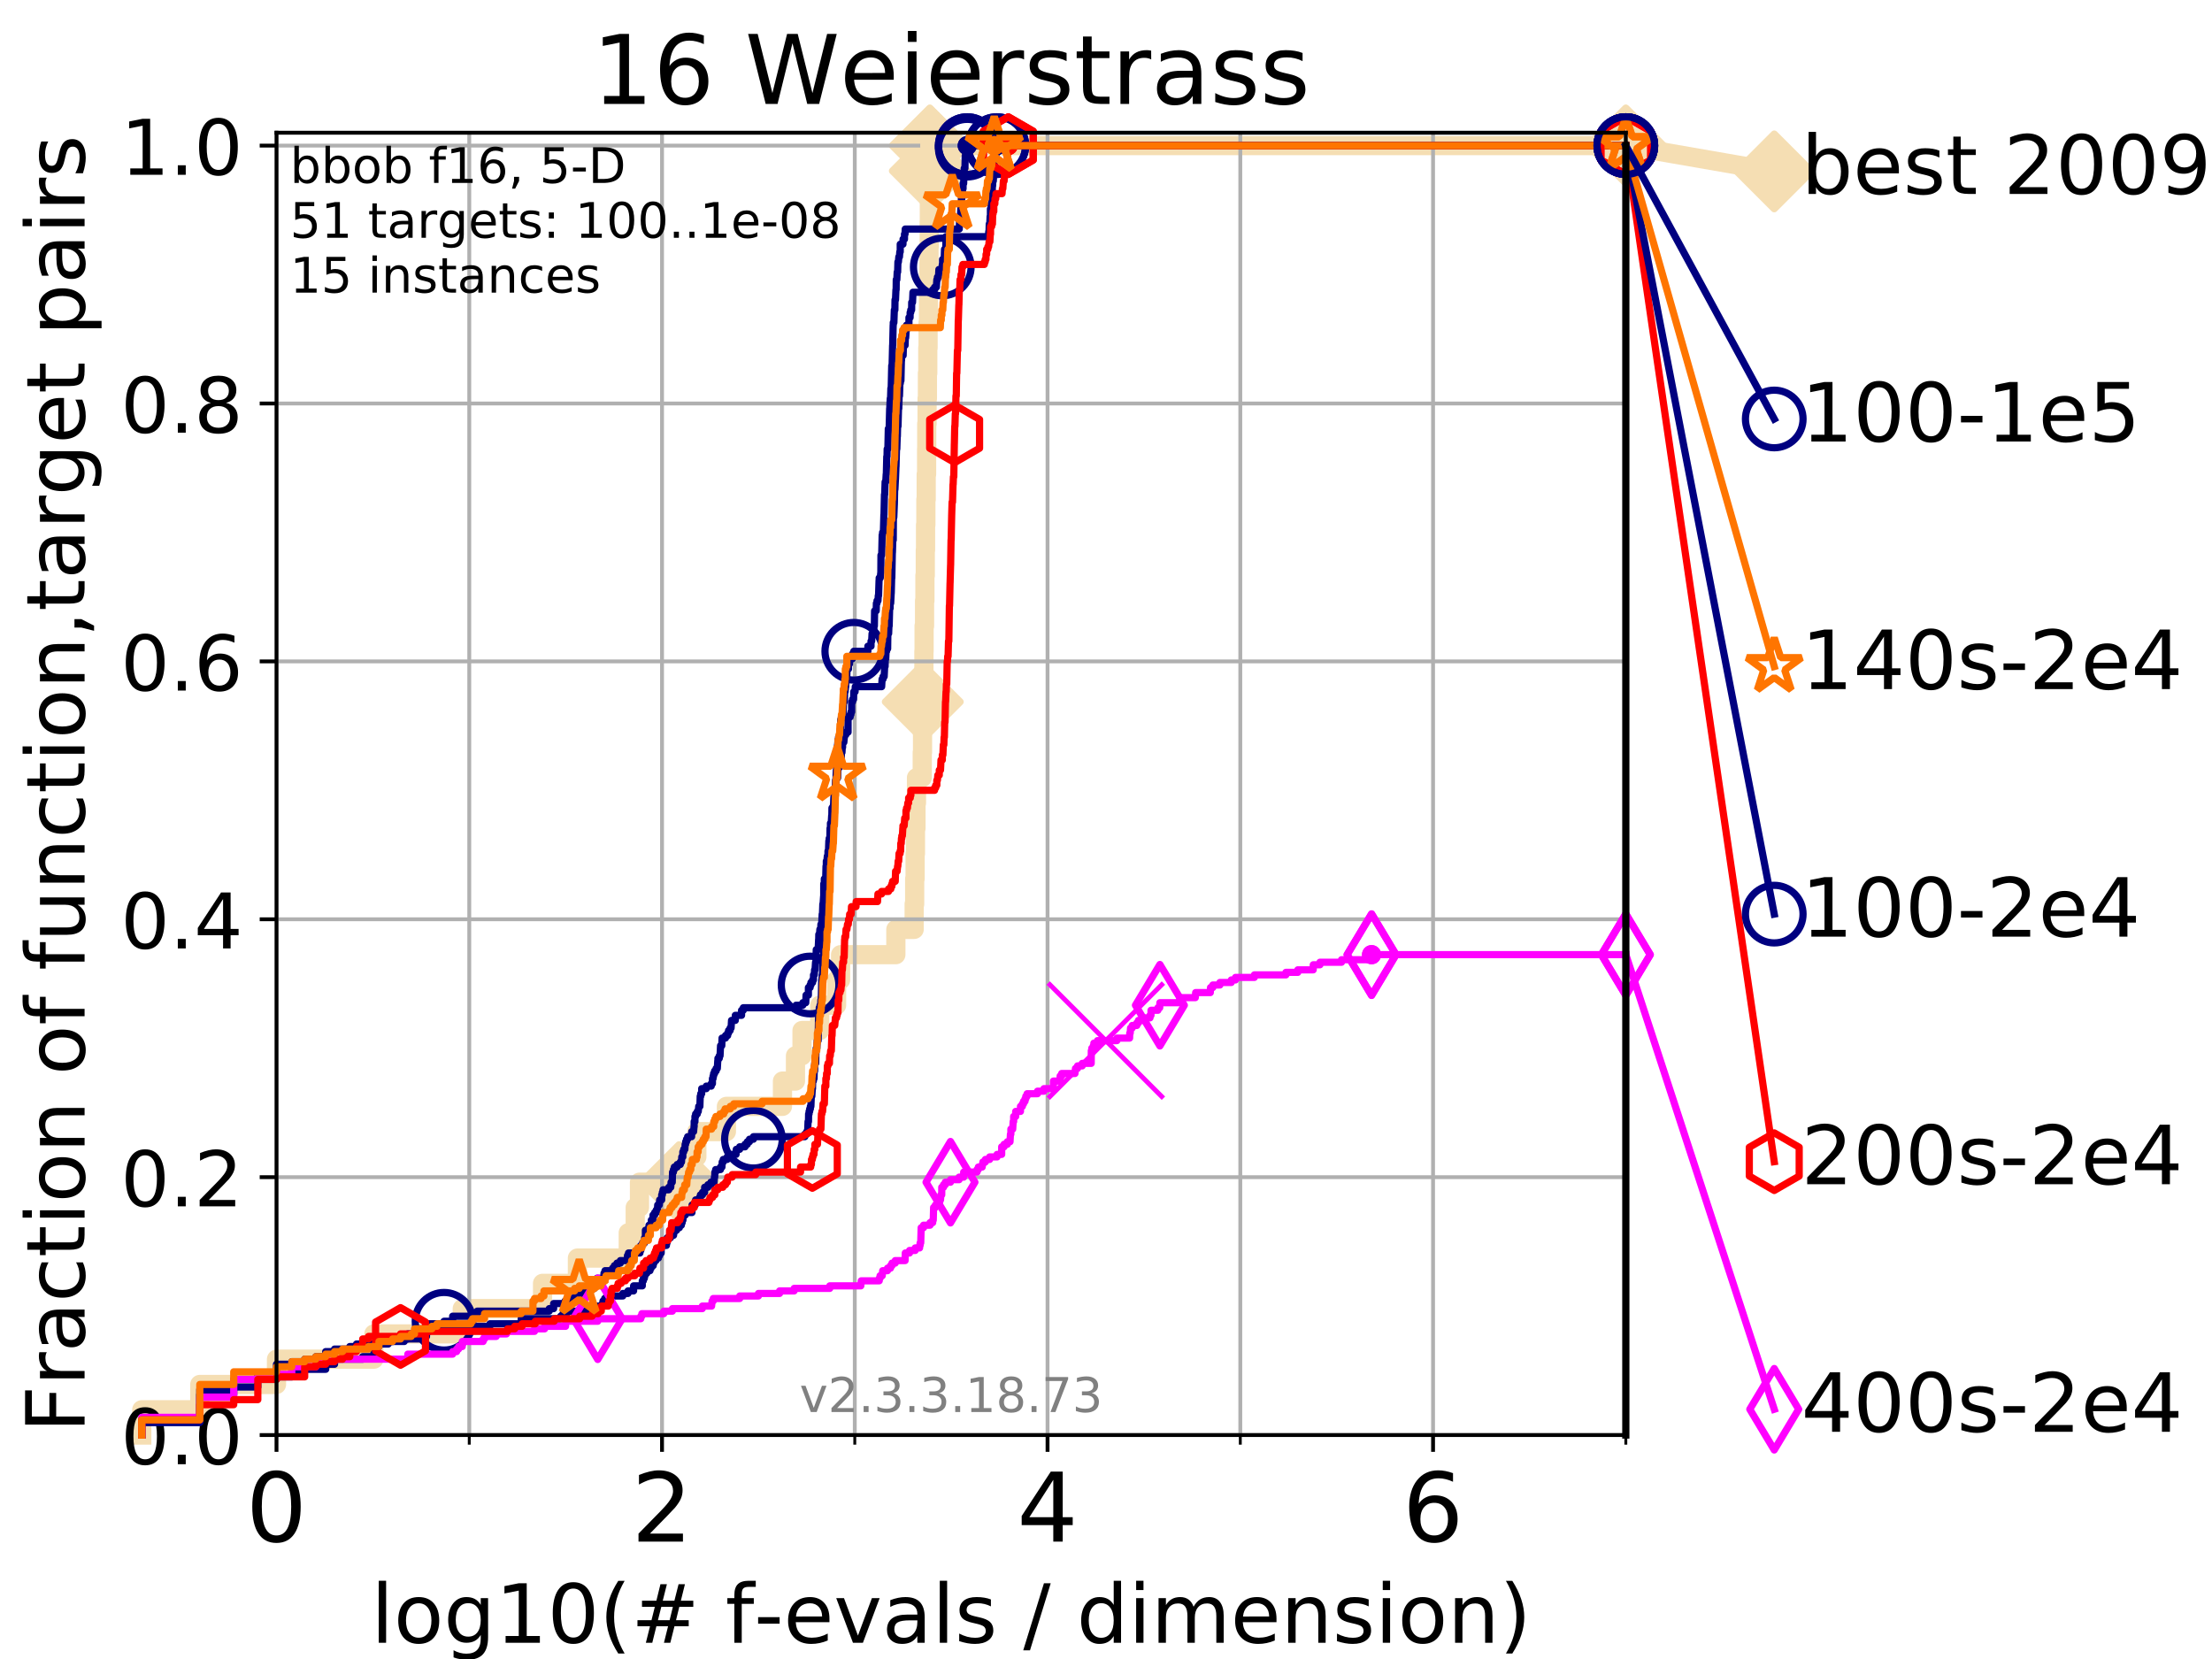 <?xml version="1.0" encoding="utf-8" standalone="no"?>
<!DOCTYPE svg PUBLIC "-//W3C//DTD SVG 1.1//EN"
  "http://www.w3.org/Graphics/SVG/1.1/DTD/svg11.dtd">
<!-- Created with matplotlib (https://matplotlib.org/) -->
<svg height="345.6pt" version="1.1" viewBox="0 0 460.8 345.6" width="460.8pt" xmlns="http://www.w3.org/2000/svg" xmlns:xlink="http://www.w3.org/1999/xlink">
 <defs>
  <style type="text/css">
*{stroke-linecap:butt;stroke-linejoin:round;}
  </style>
 </defs>
 <g id="figure_1">
  <g id="patch_1">
   <path d="M 0 345.6 
L 460.8 345.6 
L 460.8 0 
L 0 0 
z
" style="fill:#ffffff;"/>
  </g>
  <g id="axes_1">
   <g id="patch_2">
    <path d="M 57.6 298.944 
L 338.688 298.944 
L 338.688 27.648 
L 57.6 27.648 
z
" style="fill:#ffffff;"/>
   </g>
   <g id="line2d_1">
    <path d="M 29.533 298.944 
L 29.533 293.677 
L 41.621 293.677 
L 41.621 288.41 
L 57.6 288.41 
L 57.6 283.143 
L 77.885 283.143 
L 77.885 277.877 
L 96.301 277.877 
L 96.301 272.61 
L 113.023 272.61 
L 113.023 267.343 
L 120.287 267.343 
L 120.287 262.076 
L 130.875 262.076 
L 130.875 256.809 
L 132.327 256.809 
L 132.327 251.542 
L 133.216 251.542 
L 133.216 246.275 
L 141.436 246.275 
L 141.436 241.009 
L 145.167 241.009 
L 145.167 235.742 
L 151.325 235.742 
L 151.325 230.475 
L 163.004 230.475 
L 163.004 225.208 
L 165.711 225.208 
L 165.711 219.941 
L 167.073 219.941 
L 167.073 214.674 
L 170.762 214.674 
L 170.762 209.407 
L 174.279 209.407 
L 174.279 204.141 
L 175.109 204.141 
L 175.109 198.874 
L 186.623 198.874 
L 186.623 193.607 
L 190.436 193.607 
L 190.436 188.34 
L 190.542 188.34 
L 190.542 183.073 
L 190.634 183.073 
L 190.634 177.806 
L 190.71 177.806 
L 190.71 172.539 
L 190.816 172.539 
L 190.816 167.272 
L 190.92 167.272 
L 190.92 162.006 
L 192.12 162.006 
L 192.12 156.739 
L 192.18 156.739 
L 192.18 151.472 
L 192.228 151.472 
L 192.228 146.205 
L 192.381 146.205 
L 192.381 140.938 
L 192.464 140.938 
L 192.464 135.671 
L 192.502 135.671 
L 192.502 130.404 
L 192.601 130.404 
L 192.601 125.138 
L 192.678 125.138 
L 192.678 119.871 
L 192.755 119.871 
L 192.755 114.604 
L 192.809 114.604 
L 192.809 109.337 
L 192.876 109.337 
L 192.876 104.07 
L 192.943 104.07 
L 192.943 98.803 
L 193.027 98.803 
L 193.027 93.536 
L 193.055 93.536 
L 193.055 88.27 
L 193.128 88.27 
L 193.128 83.003 
L 193.198 83.003 
L 193.198 77.736 
L 193.273 77.736 
L 193.273 72.469 
L 193.334 72.469 
L 193.334 67.202 
L 193.422 67.202 
L 193.422 61.935 
L 193.471 61.935 
L 193.471 56.668 
L 193.523 56.668 
L 193.523 51.402 
L 193.578 51.402 
L 193.578 46.135 
L 193.601 46.135 
L 193.601 40.868 
L 193.646 40.868 
L 193.646 35.601 
L 193.701 35.601 
L 193.701 30.334 
L 338.688 30.334 
" style="fill:none;stroke:#f5deb3;stroke-linecap:square;stroke-width:4;"/>
   </g>
   <g id="line2d_2">
    <defs>
     <path d="M -0 7.778 
L 7.778 0 
L 0 -7.778 
L -7.778 -0 
z
" id="mdabc811d10" style="stroke:#f5deb3;stroke-linejoin:miter;stroke-width:1.5;"/>
    </defs>
    <g>
     <use style="fill:#f5deb3;stroke:#f5deb3;stroke-linejoin:miter;stroke-width:1.5;" x="141.436" xlink:href="#mdabc811d10" y="246.275"/>
     <use style="fill:#f5deb3;stroke:#f5deb3;stroke-linejoin:miter;stroke-width:1.5;" x="192.228" xlink:href="#mdabc811d10" y="146.205"/>
     <use style="fill:#f5deb3;stroke:#f5deb3;stroke-linejoin:miter;stroke-width:1.5;" x="193.701" xlink:href="#mdabc811d10" y="35.601"/>
     <use style="fill:#f5deb3;stroke:#f5deb3;stroke-linejoin:miter;stroke-width:1.5;" x="193.701" xlink:href="#mdabc811d10" y="30.334"/>
     <use style="fill:#f5deb3;stroke:#f5deb3;stroke-linejoin:miter;stroke-width:1.5;" x="193.701" xlink:href="#mdabc811d10" y="30.334"/>
     <use style="fill:#f5deb3;stroke:#f5deb3;stroke-linejoin:miter;stroke-width:1.5;" x="338.688" xlink:href="#mdabc811d10" y="30.334"/>
    </g>
   </g>
   <g id="line2d_3">
    <path style="fill:none;stroke:#f5deb3;stroke-linecap:square;stroke-width:4;"/>
    <g/>
   </g>
   <g id="line2d_4">
    <path d="M 338.688 30.334 
L 369.608 35.706 
" style="fill:none;stroke:#f5deb3;stroke-linecap:square;stroke-width:4;"/>
    <g>
     <use style="fill:#f5deb3;stroke:#f5deb3;stroke-linejoin:miter;stroke-width:1.5;" x="338.688" xlink:href="#mdabc811d10" y="30.334"/>
     <use style="fill:#f5deb3;stroke:#f5deb3;stroke-linejoin:miter;stroke-width:1.5;" x="369.608" xlink:href="#mdabc811d10" y="35.706"/>
    </g>
   </g>
   <g id="matplotlib.axis_1">
    <g id="xtick_1">
     <g id="line2d_5">
      <path clip-path="url(#pc54eb7d233)" d="M 57.6 298.944 
L 57.6 27.648 
" style="fill:none;stroke:#b0b0b0;stroke-linecap:square;stroke-width:0.8;"/>
     </g>
     <g id="line2d_6">
      <defs>
       <path d="M 0 0 
L 0 3.5 
" id="ma897d61a86" style="stroke:#000000;stroke-width:0.8;"/>
      </defs>
      <g>
       <use style="stroke:#000000;stroke-width:0.8;" x="57.6" xlink:href="#ma897d61a86" y="298.944"/>
      </g>
     </g>
     <g id="text_1">
      <!-- 0 -->
      <defs>
       <path d="M 31.781 66.406 
Q 24.172 66.406 20.328 58.906 
Q 16.5 51.422 16.5 36.375 
Q 16.5 21.391 20.328 13.891 
Q 24.172 6.391 31.781 6.391 
Q 39.453 6.391 43.281 13.891 
Q 47.125 21.391 47.125 36.375 
Q 47.125 51.422 43.281 58.906 
Q 39.453 66.406 31.781 66.406 
z
M 31.781 74.219 
Q 44.047 74.219 50.516 64.516 
Q 56.984 54.828 56.984 36.375 
Q 56.984 17.969 50.516 8.266 
Q 44.047 -1.422 31.781 -1.422 
Q 19.531 -1.422 13.062 8.266 
Q 6.594 17.969 6.594 36.375 
Q 6.594 54.828 13.062 64.516 
Q 19.531 74.219 31.781 74.219 
z
" id="DejaVuSans-48"/>
      </defs>
      <g transform="translate(51.237 321.141)scale(0.2 -0.2)">
       <use xlink:href="#DejaVuSans-48"/>
      </g>
     </g>
    </g>
    <g id="xtick_2">
     <g id="line2d_7">
      <path clip-path="url(#pc54eb7d233)" d="M 137.911 298.944 
L 137.911 27.648 
" style="fill:none;stroke:#b0b0b0;stroke-linecap:square;stroke-width:0.8;"/>
     </g>
     <g id="line2d_8">
      <g>
       <use style="stroke:#000000;stroke-width:0.8;" x="137.911" xlink:href="#ma897d61a86" y="298.944"/>
      </g>
     </g>
     <g id="text_2">
      <!-- 2 -->
      <defs>
       <path d="M 19.188 8.297 
L 53.609 8.297 
L 53.609 0 
L 7.328 0 
L 7.328 8.297 
Q 12.938 14.109 22.625 23.891 
Q 32.328 33.688 34.812 36.531 
Q 39.547 41.844 41.422 45.531 
Q 43.312 49.219 43.312 52.781 
Q 43.312 58.594 39.234 62.25 
Q 35.156 65.922 28.609 65.922 
Q 23.969 65.922 18.812 64.312 
Q 13.672 62.703 7.812 59.422 
L 7.812 69.391 
Q 13.766 71.781 18.938 73 
Q 24.125 74.219 28.422 74.219 
Q 39.75 74.219 46.484 68.547 
Q 53.219 62.891 53.219 53.422 
Q 53.219 48.922 51.531 44.891 
Q 49.859 40.875 45.406 35.406 
Q 44.188 33.984 37.641 27.219 
Q 31.109 20.453 19.188 8.297 
z
" id="DejaVuSans-50"/>
      </defs>
      <g transform="translate(131.548 321.141)scale(0.2 -0.2)">
       <use xlink:href="#DejaVuSans-50"/>
      </g>
     </g>
    </g>
    <g id="xtick_3">
     <g id="line2d_9">
      <path clip-path="url(#pc54eb7d233)" d="M 218.222 298.944 
L 218.222 27.648 
" style="fill:none;stroke:#b0b0b0;stroke-linecap:square;stroke-width:0.8;"/>
     </g>
     <g id="line2d_10">
      <g>
       <use style="stroke:#000000;stroke-width:0.8;" x="218.222" xlink:href="#ma897d61a86" y="298.944"/>
      </g>
     </g>
     <g id="text_3">
      <!-- 4 -->
      <defs>
       <path d="M 37.797 64.312 
L 12.891 25.391 
L 37.797 25.391 
z
M 35.203 72.906 
L 47.609 72.906 
L 47.609 25.391 
L 58.016 25.391 
L 58.016 17.188 
L 47.609 17.188 
L 47.609 0 
L 37.797 0 
L 37.797 17.188 
L 4.891 17.188 
L 4.891 26.703 
z
" id="DejaVuSans-52"/>
      </defs>
      <g transform="translate(211.859 321.141)scale(0.2 -0.2)">
       <use xlink:href="#DejaVuSans-52"/>
      </g>
     </g>
    </g>
    <g id="xtick_4">
     <g id="line2d_11">
      <path clip-path="url(#pc54eb7d233)" d="M 298.533 298.944 
L 298.533 27.648 
" style="fill:none;stroke:#b0b0b0;stroke-linecap:square;stroke-width:0.8;"/>
     </g>
     <g id="line2d_12">
      <g>
       <use style="stroke:#000000;stroke-width:0.8;" x="298.533" xlink:href="#ma897d61a86" y="298.944"/>
      </g>
     </g>
     <g id="text_4">
      <!-- 6 -->
      <defs>
       <path d="M 33.016 40.375 
Q 26.375 40.375 22.484 35.828 
Q 18.609 31.297 18.609 23.391 
Q 18.609 15.531 22.484 10.953 
Q 26.375 6.391 33.016 6.391 
Q 39.656 6.391 43.531 10.953 
Q 47.406 15.531 47.406 23.391 
Q 47.406 31.297 43.531 35.828 
Q 39.656 40.375 33.016 40.375 
z
M 52.594 71.297 
L 52.594 62.312 
Q 48.875 64.062 45.094 64.984 
Q 41.312 65.922 37.594 65.922 
Q 27.828 65.922 22.672 59.328 
Q 17.531 52.734 16.797 39.406 
Q 19.672 43.656 24.016 45.922 
Q 28.375 48.188 33.594 48.188 
Q 44.578 48.188 50.953 41.516 
Q 57.328 34.859 57.328 23.391 
Q 57.328 12.156 50.688 5.359 
Q 44.047 -1.422 33.016 -1.422 
Q 20.359 -1.422 13.672 8.266 
Q 6.984 17.969 6.984 36.375 
Q 6.984 53.656 15.188 63.938 
Q 23.391 74.219 37.203 74.219 
Q 40.922 74.219 44.703 73.484 
Q 48.484 72.75 52.594 71.297 
z
" id="DejaVuSans-54"/>
      </defs>
      <g transform="translate(292.17 321.141)scale(0.2 -0.2)">
       <use xlink:href="#DejaVuSans-54"/>
      </g>
     </g>
    </g>
    <g id="xtick_5">
     <g id="line2d_13">
      <path clip-path="url(#pc54eb7d233)" d="M 97.755 298.944 
L 97.755 27.648 
" style="fill:none;stroke:#b0b0b0;stroke-linecap:square;stroke-width:0.8;"/>
     </g>
     <g id="line2d_14">
      <defs>
       <path d="M 0 0 
L 0 2 
" id="mc4f782afc7" style="stroke:#000000;stroke-width:0.6;"/>
      </defs>
      <g>
       <use style="stroke:#000000;stroke-width:0.6;" x="97.755" xlink:href="#mc4f782afc7" y="298.944"/>
      </g>
     </g>
    </g>
    <g id="xtick_6">
     <g id="line2d_15">
      <path clip-path="url(#pc54eb7d233)" d="M 178.066 298.944 
L 178.066 27.648 
" style="fill:none;stroke:#b0b0b0;stroke-linecap:square;stroke-width:0.8;"/>
     </g>
     <g id="line2d_16">
      <g>
       <use style="stroke:#000000;stroke-width:0.6;" x="178.066" xlink:href="#mc4f782afc7" y="298.944"/>
      </g>
     </g>
    </g>
    <g id="xtick_7">
     <g id="line2d_17">
      <path clip-path="url(#pc54eb7d233)" d="M 258.377 298.944 
L 258.377 27.648 
" style="fill:none;stroke:#b0b0b0;stroke-linecap:square;stroke-width:0.8;"/>
     </g>
     <g id="line2d_18">
      <g>
       <use style="stroke:#000000;stroke-width:0.6;" x="258.377" xlink:href="#mc4f782afc7" y="298.944"/>
      </g>
     </g>
    </g>
    <g id="xtick_8">
     <g id="line2d_19">
      <path clip-path="url(#pc54eb7d233)" d="M 338.688 298.944 
L 338.688 27.648 
" style="fill:none;stroke:#b0b0b0;stroke-linecap:square;stroke-width:0.8;"/>
     </g>
     <g id="line2d_20">
      <g>
       <use style="stroke:#000000;stroke-width:0.6;" x="338.688" xlink:href="#mc4f782afc7" y="298.944"/>
      </g>
     </g>
    </g>
    <g id="text_5">
     <!-- log10(# f-evals / dimension) -->
     <defs>
      <path d="M 9.422 75.984 
L 18.406 75.984 
L 18.406 0 
L 9.422 0 
z
" id="DejaVuSans-108"/>
      <path d="M 30.609 48.391 
Q 23.391 48.391 19.188 42.75 
Q 14.984 37.109 14.984 27.297 
Q 14.984 17.484 19.156 11.844 
Q 23.344 6.203 30.609 6.203 
Q 37.797 6.203 41.984 11.859 
Q 46.188 17.531 46.188 27.297 
Q 46.188 37.016 41.984 42.703 
Q 37.797 48.391 30.609 48.391 
z
M 30.609 56 
Q 42.328 56 49.016 48.375 
Q 55.719 40.766 55.719 27.297 
Q 55.719 13.875 49.016 6.219 
Q 42.328 -1.422 30.609 -1.422 
Q 18.844 -1.422 12.172 6.219 
Q 5.516 13.875 5.516 27.297 
Q 5.516 40.766 12.172 48.375 
Q 18.844 56 30.609 56 
z
" id="DejaVuSans-111"/>
      <path d="M 45.406 27.984 
Q 45.406 37.75 41.375 43.109 
Q 37.359 48.484 30.078 48.484 
Q 22.859 48.484 18.828 43.109 
Q 14.797 37.75 14.797 27.984 
Q 14.797 18.266 18.828 12.891 
Q 22.859 7.516 30.078 7.516 
Q 37.359 7.516 41.375 12.891 
Q 45.406 18.266 45.406 27.984 
z
M 54.391 6.781 
Q 54.391 -7.172 48.188 -13.984 
Q 42 -20.797 29.203 -20.797 
Q 24.469 -20.797 20.266 -20.094 
Q 16.062 -19.391 12.109 -17.922 
L 12.109 -9.188 
Q 16.062 -11.328 19.922 -12.344 
Q 23.781 -13.375 27.781 -13.375 
Q 36.625 -13.375 41.016 -8.766 
Q 45.406 -4.156 45.406 5.172 
L 45.406 9.625 
Q 42.625 4.781 38.281 2.391 
Q 33.938 0 27.875 0 
Q 17.828 0 11.672 7.656 
Q 5.516 15.328 5.516 27.984 
Q 5.516 40.672 11.672 48.328 
Q 17.828 56 27.875 56 
Q 33.938 56 38.281 53.609 
Q 42.625 51.219 45.406 46.391 
L 45.406 54.688 
L 54.391 54.688 
z
" id="DejaVuSans-103"/>
      <path d="M 12.406 8.297 
L 28.516 8.297 
L 28.516 63.922 
L 10.984 60.406 
L 10.984 69.391 
L 28.422 72.906 
L 38.281 72.906 
L 38.281 8.297 
L 54.391 8.297 
L 54.391 0 
L 12.406 0 
z
" id="DejaVuSans-49"/>
      <path d="M 31 75.875 
Q 24.469 64.656 21.281 53.656 
Q 18.109 42.672 18.109 31.391 
Q 18.109 20.125 21.312 9.062 
Q 24.516 -2 31 -13.188 
L 23.188 -13.188 
Q 15.875 -1.703 12.234 9.375 
Q 8.594 20.453 8.594 31.391 
Q 8.594 42.281 12.203 53.312 
Q 15.828 64.359 23.188 75.875 
z
" id="DejaVuSans-40"/>
      <path d="M 51.125 44 
L 36.922 44 
L 32.812 27.688 
L 47.125 27.688 
z
M 43.797 71.781 
L 38.719 51.516 
L 52.984 51.516 
L 58.109 71.781 
L 65.922 71.781 
L 60.891 51.516 
L 76.125 51.516 
L 76.125 44 
L 58.984 44 
L 54.984 27.688 
L 70.516 27.688 
L 70.516 20.219 
L 53.078 20.219 
L 48 0 
L 40.188 0 
L 45.219 20.219 
L 30.906 20.219 
L 25.875 0 
L 18.016 0 
L 23.094 20.219 
L 7.719 20.219 
L 7.719 27.688 
L 24.906 27.688 
L 29 44 
L 13.281 44 
L 13.281 51.516 
L 30.906 51.516 
L 35.891 71.781 
z
" id="DejaVuSans-35"/>
      <path id="DejaVuSans-32"/>
      <path d="M 37.109 75.984 
L 37.109 68.5 
L 28.516 68.5 
Q 23.688 68.5 21.797 66.547 
Q 19.922 64.594 19.922 59.516 
L 19.922 54.688 
L 34.719 54.688 
L 34.719 47.703 
L 19.922 47.703 
L 19.922 0 
L 10.891 0 
L 10.891 47.703 
L 2.297 47.703 
L 2.297 54.688 
L 10.891 54.688 
L 10.891 58.5 
Q 10.891 67.625 15.141 71.797 
Q 19.391 75.984 28.609 75.984 
z
" id="DejaVuSans-102"/>
      <path d="M 4.891 31.391 
L 31.203 31.391 
L 31.203 23.391 
L 4.891 23.391 
z
" id="DejaVuSans-45"/>
      <path d="M 56.203 29.594 
L 56.203 25.203 
L 14.891 25.203 
Q 15.484 15.922 20.484 11.062 
Q 25.484 6.203 34.422 6.203 
Q 39.594 6.203 44.453 7.469 
Q 49.312 8.734 54.109 11.281 
L 54.109 2.781 
Q 49.266 0.734 44.188 -0.344 
Q 39.109 -1.422 33.891 -1.422 
Q 20.797 -1.422 13.156 6.188 
Q 5.516 13.812 5.516 26.812 
Q 5.516 40.234 12.766 48.109 
Q 20.016 56 32.328 56 
Q 43.359 56 49.781 48.891 
Q 56.203 41.797 56.203 29.594 
z
M 47.219 32.234 
Q 47.125 39.594 43.094 43.984 
Q 39.062 48.391 32.422 48.391 
Q 24.906 48.391 20.391 44.141 
Q 15.875 39.891 15.188 32.172 
z
" id="DejaVuSans-101"/>
      <path d="M 2.984 54.688 
L 12.5 54.688 
L 29.594 8.797 
L 46.688 54.688 
L 56.203 54.688 
L 35.688 0 
L 23.484 0 
z
" id="DejaVuSans-118"/>
      <path d="M 34.281 27.484 
Q 23.391 27.484 19.188 25 
Q 14.984 22.516 14.984 16.5 
Q 14.984 11.719 18.141 8.906 
Q 21.297 6.109 26.703 6.109 
Q 34.188 6.109 38.703 11.406 
Q 43.219 16.703 43.219 25.484 
L 43.219 27.484 
z
M 52.203 31.203 
L 52.203 0 
L 43.219 0 
L 43.219 8.297 
Q 40.141 3.328 35.547 0.953 
Q 30.953 -1.422 24.312 -1.422 
Q 15.922 -1.422 10.953 3.297 
Q 6 8.016 6 15.922 
Q 6 25.141 12.172 29.828 
Q 18.359 34.516 30.609 34.516 
L 43.219 34.516 
L 43.219 35.406 
Q 43.219 41.609 39.141 45 
Q 35.062 48.391 27.688 48.391 
Q 23 48.391 18.547 47.266 
Q 14.109 46.141 10.016 43.891 
L 10.016 52.203 
Q 14.938 54.109 19.578 55.047 
Q 24.219 56 28.609 56 
Q 40.484 56 46.344 49.844 
Q 52.203 43.703 52.203 31.203 
z
" id="DejaVuSans-97"/>
      <path d="M 44.281 53.078 
L 44.281 44.578 
Q 40.484 46.531 36.375 47.5 
Q 32.281 48.484 27.875 48.484 
Q 21.188 48.484 17.844 46.438 
Q 14.5 44.391 14.5 40.281 
Q 14.5 37.156 16.891 35.375 
Q 19.281 33.594 26.516 31.984 
L 29.594 31.297 
Q 39.156 29.25 43.188 25.516 
Q 47.219 21.781 47.219 15.094 
Q 47.219 7.469 41.188 3.016 
Q 35.156 -1.422 24.609 -1.422 
Q 20.219 -1.422 15.453 -0.562 
Q 10.688 0.297 5.422 2 
L 5.422 11.281 
Q 10.406 8.688 15.234 7.391 
Q 20.062 6.109 24.812 6.109 
Q 31.156 6.109 34.562 8.281 
Q 37.984 10.453 37.984 14.406 
Q 37.984 18.062 35.516 20.016 
Q 33.062 21.969 24.703 23.781 
L 21.578 24.516 
Q 13.234 26.266 9.516 29.906 
Q 5.812 33.547 5.812 39.891 
Q 5.812 47.609 11.281 51.797 
Q 16.75 56 26.812 56 
Q 31.781 56 36.172 55.266 
Q 40.578 54.547 44.281 53.078 
z
" id="DejaVuSans-115"/>
      <path d="M 25.391 72.906 
L 33.688 72.906 
L 8.297 -9.281 
L 0 -9.281 
z
" id="DejaVuSans-47"/>
      <path d="M 45.406 46.391 
L 45.406 75.984 
L 54.391 75.984 
L 54.391 0 
L 45.406 0 
L 45.406 8.203 
Q 42.578 3.328 38.25 0.953 
Q 33.938 -1.422 27.875 -1.422 
Q 17.969 -1.422 11.734 6.484 
Q 5.516 14.406 5.516 27.297 
Q 5.516 40.188 11.734 48.094 
Q 17.969 56 27.875 56 
Q 33.938 56 38.25 53.625 
Q 42.578 51.266 45.406 46.391 
z
M 14.797 27.297 
Q 14.797 17.391 18.875 11.75 
Q 22.953 6.109 30.078 6.109 
Q 37.203 6.109 41.297 11.75 
Q 45.406 17.391 45.406 27.297 
Q 45.406 37.203 41.297 42.844 
Q 37.203 48.484 30.078 48.484 
Q 22.953 48.484 18.875 42.844 
Q 14.797 37.203 14.797 27.297 
z
" id="DejaVuSans-100"/>
      <path d="M 9.422 54.688 
L 18.406 54.688 
L 18.406 0 
L 9.422 0 
z
M 9.422 75.984 
L 18.406 75.984 
L 18.406 64.594 
L 9.422 64.594 
z
" id="DejaVuSans-105"/>
      <path d="M 52 44.188 
Q 55.375 50.25 60.062 53.125 
Q 64.75 56 71.094 56 
Q 79.641 56 84.281 50.016 
Q 88.922 44.047 88.922 33.016 
L 88.922 0 
L 79.891 0 
L 79.891 32.719 
Q 79.891 40.578 77.094 44.375 
Q 74.312 48.188 68.609 48.188 
Q 61.625 48.188 57.562 43.547 
Q 53.516 38.922 53.516 30.906 
L 53.516 0 
L 44.484 0 
L 44.484 32.719 
Q 44.484 40.625 41.703 44.406 
Q 38.922 48.188 33.109 48.188 
Q 26.219 48.188 22.156 43.531 
Q 18.109 38.875 18.109 30.906 
L 18.109 0 
L 9.078 0 
L 9.078 54.688 
L 18.109 54.688 
L 18.109 46.188 
Q 21.188 51.219 25.484 53.609 
Q 29.781 56 35.688 56 
Q 41.656 56 45.828 52.969 
Q 50 49.953 52 44.188 
z
" id="DejaVuSans-109"/>
      <path d="M 54.891 33.016 
L 54.891 0 
L 45.906 0 
L 45.906 32.719 
Q 45.906 40.484 42.875 44.328 
Q 39.844 48.188 33.797 48.188 
Q 26.516 48.188 22.312 43.547 
Q 18.109 38.922 18.109 30.906 
L 18.109 0 
L 9.078 0 
L 9.078 54.688 
L 18.109 54.688 
L 18.109 46.188 
Q 21.344 51.125 25.703 53.562 
Q 30.078 56 35.797 56 
Q 45.219 56 50.047 50.172 
Q 54.891 44.344 54.891 33.016 
z
" id="DejaVuSans-110"/>
      <path d="M 8.016 75.875 
L 15.828 75.875 
Q 23.141 64.359 26.781 53.312 
Q 30.422 42.281 30.422 31.391 
Q 30.422 20.453 26.781 9.375 
Q 23.141 -1.703 15.828 -13.188 
L 8.016 -13.188 
Q 14.5 -2 17.703 9.062 
Q 20.906 20.125 20.906 31.391 
Q 20.906 42.672 17.703 53.656 
Q 14.5 64.656 8.016 75.875 
z
" id="DejaVuSans-41"/>
     </defs>
     <g transform="translate(77.303 342.218)scale(0.17 -0.17)">
      <use xlink:href="#DejaVuSans-108"/>
      <use x="27.783" xlink:href="#DejaVuSans-111"/>
      <use x="88.965" xlink:href="#DejaVuSans-103"/>
      <use x="152.441" xlink:href="#DejaVuSans-49"/>
      <use x="216.064" xlink:href="#DejaVuSans-48"/>
      <use x="279.688" xlink:href="#DejaVuSans-40"/>
      <use x="318.701" xlink:href="#DejaVuSans-35"/>
      <use x="402.49" xlink:href="#DejaVuSans-32"/>
      <use x="434.277" xlink:href="#DejaVuSans-102"/>
      <use x="469.404" xlink:href="#DejaVuSans-45"/>
      <use x="505.488" xlink:href="#DejaVuSans-101"/>
      <use x="567.012" xlink:href="#DejaVuSans-118"/>
      <use x="626.191" xlink:href="#DejaVuSans-97"/>
      <use x="687.471" xlink:href="#DejaVuSans-108"/>
      <use x="715.254" xlink:href="#DejaVuSans-115"/>
      <use x="767.354" xlink:href="#DejaVuSans-32"/>
      <use x="799.141" xlink:href="#DejaVuSans-47"/>
      <use x="832.832" xlink:href="#DejaVuSans-32"/>
      <use x="864.619" xlink:href="#DejaVuSans-100"/>
      <use x="928.096" xlink:href="#DejaVuSans-105"/>
      <use x="955.879" xlink:href="#DejaVuSans-109"/>
      <use x="1053.291" xlink:href="#DejaVuSans-101"/>
      <use x="1114.814" xlink:href="#DejaVuSans-110"/>
      <use x="1178.193" xlink:href="#DejaVuSans-115"/>
      <use x="1230.293" xlink:href="#DejaVuSans-105"/>
      <use x="1258.076" xlink:href="#DejaVuSans-111"/>
      <use x="1319.258" xlink:href="#DejaVuSans-110"/>
      <use x="1382.637" xlink:href="#DejaVuSans-41"/>
     </g>
    </g>
   </g>
   <g id="matplotlib.axis_2">
    <g id="ytick_1">
     <g id="line2d_21">
      <path clip-path="url(#pc54eb7d233)" d="M 57.6 298.944 
L 338.688 298.944 
" style="fill:none;stroke:#b0b0b0;stroke-linecap:square;stroke-width:0.8;"/>
     </g>
     <g id="line2d_22">
      <defs>
       <path d="M 0 0 
L -3.5 0 
" id="mb9578ba10d" style="stroke:#000000;stroke-width:0.8;"/>
      </defs>
      <g>
       <use style="stroke:#000000;stroke-width:0.8;" x="57.6" xlink:href="#mb9578ba10d" y="298.944"/>
      </g>
     </g>
     <g id="text_6">
      <!-- 0.0 -->
      <defs>
       <path d="M 10.688 12.406 
L 21 12.406 
L 21 0 
L 10.688 0 
z
" id="DejaVuSans-46"/>
      </defs>
      <g transform="translate(25.155 305.023)scale(0.16 -0.16)">
       <use xlink:href="#DejaVuSans-48"/>
       <use x="63.623" xlink:href="#DejaVuSans-46"/>
       <use x="95.41" xlink:href="#DejaVuSans-48"/>
      </g>
     </g>
    </g>
    <g id="ytick_2">
     <g id="line2d_23">
      <path clip-path="url(#pc54eb7d233)" d="M 57.6 245.222 
L 338.688 245.222 
" style="fill:none;stroke:#b0b0b0;stroke-linecap:square;stroke-width:0.8;"/>
     </g>
     <g id="line2d_24">
      <g>
       <use style="stroke:#000000;stroke-width:0.8;" x="57.6" xlink:href="#mb9578ba10d" y="245.222"/>
      </g>
     </g>
     <g id="text_7">
      <!-- 0.2 -->
      <g transform="translate(25.155 251.301)scale(0.16 -0.16)">
       <use xlink:href="#DejaVuSans-48"/>
       <use x="63.623" xlink:href="#DejaVuSans-46"/>
       <use x="95.41" xlink:href="#DejaVuSans-50"/>
      </g>
     </g>
    </g>
    <g id="ytick_3">
     <g id="line2d_25">
      <path clip-path="url(#pc54eb7d233)" d="M 57.6 191.5 
L 338.688 191.5 
" style="fill:none;stroke:#b0b0b0;stroke-linecap:square;stroke-width:0.8;"/>
     </g>
     <g id="line2d_26">
      <g>
       <use style="stroke:#000000;stroke-width:0.8;" x="57.6" xlink:href="#mb9578ba10d" y="191.5"/>
      </g>
     </g>
     <g id="text_8">
      <!-- 0.4 -->
      <g transform="translate(25.155 197.579)scale(0.16 -0.16)">
       <use xlink:href="#DejaVuSans-48"/>
       <use x="63.623" xlink:href="#DejaVuSans-46"/>
       <use x="95.41" xlink:href="#DejaVuSans-52"/>
      </g>
     </g>
    </g>
    <g id="ytick_4">
     <g id="line2d_27">
      <path clip-path="url(#pc54eb7d233)" d="M 57.6 137.778 
L 338.688 137.778 
" style="fill:none;stroke:#b0b0b0;stroke-linecap:square;stroke-width:0.8;"/>
     </g>
     <g id="line2d_28">
      <g>
       <use style="stroke:#000000;stroke-width:0.8;" x="57.6" xlink:href="#mb9578ba10d" y="137.778"/>
      </g>
     </g>
     <g id="text_9">
      <!-- 0.6 -->
      <g transform="translate(25.155 143.857)scale(0.16 -0.16)">
       <use xlink:href="#DejaVuSans-48"/>
       <use x="63.623" xlink:href="#DejaVuSans-46"/>
       <use x="95.41" xlink:href="#DejaVuSans-54"/>
      </g>
     </g>
    </g>
    <g id="ytick_5">
     <g id="line2d_29">
      <path clip-path="url(#pc54eb7d233)" d="M 57.6 84.056 
L 338.688 84.056 
" style="fill:none;stroke:#b0b0b0;stroke-linecap:square;stroke-width:0.8;"/>
     </g>
     <g id="line2d_30">
      <g>
       <use style="stroke:#000000;stroke-width:0.8;" x="57.6" xlink:href="#mb9578ba10d" y="84.056"/>
      </g>
     </g>
     <g id="text_10">
      <!-- 0.8 -->
      <defs>
       <path d="M 31.781 34.625 
Q 24.75 34.625 20.719 30.859 
Q 16.703 27.094 16.703 20.516 
Q 16.703 13.922 20.719 10.156 
Q 24.75 6.391 31.781 6.391 
Q 38.812 6.391 42.859 10.172 
Q 46.922 13.969 46.922 20.516 
Q 46.922 27.094 42.891 30.859 
Q 38.875 34.625 31.781 34.625 
z
M 21.922 38.812 
Q 15.578 40.375 12.031 44.719 
Q 8.5 49.078 8.5 55.328 
Q 8.5 64.062 14.719 69.141 
Q 20.953 74.219 31.781 74.219 
Q 42.672 74.219 48.875 69.141 
Q 55.078 64.062 55.078 55.328 
Q 55.078 49.078 51.531 44.719 
Q 48 40.375 41.703 38.812 
Q 48.828 37.156 52.797 32.312 
Q 56.781 27.484 56.781 20.516 
Q 56.781 9.906 50.312 4.234 
Q 43.844 -1.422 31.781 -1.422 
Q 19.734 -1.422 13.25 4.234 
Q 6.781 9.906 6.781 20.516 
Q 6.781 27.484 10.781 32.312 
Q 14.797 37.156 21.922 38.812 
z
M 18.312 54.391 
Q 18.312 48.734 21.844 45.562 
Q 25.391 42.391 31.781 42.391 
Q 38.141 42.391 41.719 45.562 
Q 45.312 48.734 45.312 54.391 
Q 45.312 60.062 41.719 63.234 
Q 38.141 66.406 31.781 66.406 
Q 25.391 66.406 21.844 63.234 
Q 18.312 60.062 18.312 54.391 
z
" id="DejaVuSans-56"/>
      </defs>
      <g transform="translate(25.155 90.135)scale(0.16 -0.16)">
       <use xlink:href="#DejaVuSans-48"/>
       <use x="63.623" xlink:href="#DejaVuSans-46"/>
       <use x="95.41" xlink:href="#DejaVuSans-56"/>
      </g>
     </g>
    </g>
    <g id="ytick_6">
     <g id="line2d_31">
      <path clip-path="url(#pc54eb7d233)" d="M 57.6 30.334 
L 338.688 30.334 
" style="fill:none;stroke:#b0b0b0;stroke-linecap:square;stroke-width:0.8;"/>
     </g>
     <g id="line2d_32">
      <g>
       <use style="stroke:#000000;stroke-width:0.8;" x="57.6" xlink:href="#mb9578ba10d" y="30.334"/>
      </g>
     </g>
     <g id="text_11">
      <!-- 1.0 -->
      <g transform="translate(25.155 36.413)scale(0.16 -0.16)">
       <use xlink:href="#DejaVuSans-49"/>
       <use x="63.623" xlink:href="#DejaVuSans-46"/>
       <use x="95.41" xlink:href="#DejaVuSans-48"/>
      </g>
     </g>
    </g>
    <g id="text_12">
     <!-- Fraction of function,target pairs -->
     <defs>
      <path d="M 9.812 72.906 
L 51.703 72.906 
L 51.703 64.594 
L 19.672 64.594 
L 19.672 43.109 
L 48.578 43.109 
L 48.578 34.812 
L 19.672 34.812 
L 19.672 0 
L 9.812 0 
z
" id="DejaVuSans-70"/>
      <path d="M 41.109 46.297 
Q 39.594 47.172 37.812 47.578 
Q 36.031 48 33.891 48 
Q 26.266 48 22.188 43.047 
Q 18.109 38.094 18.109 28.812 
L 18.109 0 
L 9.078 0 
L 9.078 54.688 
L 18.109 54.688 
L 18.109 46.188 
Q 20.953 51.172 25.484 53.578 
Q 30.031 56 36.531 56 
Q 37.453 56 38.578 55.875 
Q 39.703 55.766 41.062 55.516 
z
" id="DejaVuSans-114"/>
      <path d="M 48.781 52.594 
L 48.781 44.188 
Q 44.969 46.297 41.141 47.344 
Q 37.312 48.391 33.406 48.391 
Q 24.656 48.391 19.812 42.844 
Q 14.984 37.312 14.984 27.297 
Q 14.984 17.281 19.812 11.734 
Q 24.656 6.203 33.406 6.203 
Q 37.312 6.203 41.141 7.25 
Q 44.969 8.297 48.781 10.406 
L 48.781 2.094 
Q 45.016 0.344 40.984 -0.531 
Q 36.969 -1.422 32.422 -1.422 
Q 20.062 -1.422 12.781 6.344 
Q 5.516 14.109 5.516 27.297 
Q 5.516 40.672 12.859 48.328 
Q 20.219 56 33.016 56 
Q 37.156 56 41.109 55.141 
Q 45.062 54.297 48.781 52.594 
z
" id="DejaVuSans-99"/>
      <path d="M 18.312 70.219 
L 18.312 54.688 
L 36.812 54.688 
L 36.812 47.703 
L 18.312 47.703 
L 18.312 18.016 
Q 18.312 11.328 20.141 9.422 
Q 21.969 7.516 27.594 7.516 
L 36.812 7.516 
L 36.812 0 
L 27.594 0 
Q 17.188 0 13.234 3.875 
Q 9.281 7.766 9.281 18.016 
L 9.281 47.703 
L 2.688 47.703 
L 2.688 54.688 
L 9.281 54.688 
L 9.281 70.219 
z
" id="DejaVuSans-116"/>
      <path d="M 8.5 21.578 
L 8.5 54.688 
L 17.484 54.688 
L 17.484 21.922 
Q 17.484 14.156 20.5 10.266 
Q 23.531 6.391 29.594 6.391 
Q 36.859 6.391 41.078 11.031 
Q 45.312 15.672 45.312 23.688 
L 45.312 54.688 
L 54.297 54.688 
L 54.297 0 
L 45.312 0 
L 45.312 8.406 
Q 42.047 3.422 37.719 1 
Q 33.406 -1.422 27.688 -1.422 
Q 18.266 -1.422 13.375 4.438 
Q 8.5 10.297 8.5 21.578 
z
M 31.109 56 
z
" id="DejaVuSans-117"/>
      <path d="M 11.719 12.406 
L 22.016 12.406 
L 22.016 4 
L 14.016 -11.625 
L 7.719 -11.625 
L 11.719 4 
z
" id="DejaVuSans-44"/>
      <path d="M 18.109 8.203 
L 18.109 -20.797 
L 9.078 -20.797 
L 9.078 54.688 
L 18.109 54.688 
L 18.109 46.391 
Q 20.953 51.266 25.266 53.625 
Q 29.594 56 35.594 56 
Q 45.562 56 51.781 48.094 
Q 58.016 40.188 58.016 27.297 
Q 58.016 14.406 51.781 6.484 
Q 45.562 -1.422 35.594 -1.422 
Q 29.594 -1.422 25.266 0.953 
Q 20.953 3.328 18.109 8.203 
z
M 48.688 27.297 
Q 48.688 37.203 44.609 42.844 
Q 40.531 48.484 33.406 48.484 
Q 26.266 48.484 22.188 42.844 
Q 18.109 37.203 18.109 27.297 
Q 18.109 17.391 22.188 11.75 
Q 26.266 6.109 33.406 6.109 
Q 40.531 6.109 44.609 11.75 
Q 48.688 17.391 48.688 27.297 
z
" id="DejaVuSans-112"/>
     </defs>
     <g transform="translate(17.62 298.435)rotate(-90)scale(0.17 -0.17)">
      <use xlink:href="#DejaVuSans-70"/>
      <use x="57.41" xlink:href="#DejaVuSans-114"/>
      <use x="98.523" xlink:href="#DejaVuSans-97"/>
      <use x="159.803" xlink:href="#DejaVuSans-99"/>
      <use x="214.783" xlink:href="#DejaVuSans-116"/>
      <use x="253.992" xlink:href="#DejaVuSans-105"/>
      <use x="281.775" xlink:href="#DejaVuSans-111"/>
      <use x="342.957" xlink:href="#DejaVuSans-110"/>
      <use x="406.336" xlink:href="#DejaVuSans-32"/>
      <use x="438.123" xlink:href="#DejaVuSans-111"/>
      <use x="499.305" xlink:href="#DejaVuSans-102"/>
      <use x="534.51" xlink:href="#DejaVuSans-32"/>
      <use x="566.297" xlink:href="#DejaVuSans-102"/>
      <use x="601.502" xlink:href="#DejaVuSans-117"/>
      <use x="664.881" xlink:href="#DejaVuSans-110"/>
      <use x="728.26" xlink:href="#DejaVuSans-99"/>
      <use x="783.24" xlink:href="#DejaVuSans-116"/>
      <use x="822.449" xlink:href="#DejaVuSans-105"/>
      <use x="850.232" xlink:href="#DejaVuSans-111"/>
      <use x="911.414" xlink:href="#DejaVuSans-110"/>
      <use x="974.793" xlink:href="#DejaVuSans-44"/>
      <use x="1006.58" xlink:href="#DejaVuSans-116"/>
      <use x="1045.789" xlink:href="#DejaVuSans-97"/>
      <use x="1107.068" xlink:href="#DejaVuSans-114"/>
      <use x="1148.166" xlink:href="#DejaVuSans-103"/>
      <use x="1211.643" xlink:href="#DejaVuSans-101"/>
      <use x="1273.166" xlink:href="#DejaVuSans-116"/>
      <use x="1312.375" xlink:href="#DejaVuSans-32"/>
      <use x="1344.162" xlink:href="#DejaVuSans-112"/>
      <use x="1407.639" xlink:href="#DejaVuSans-97"/>
      <use x="1468.918" xlink:href="#DejaVuSans-105"/>
      <use x="1496.701" xlink:href="#DejaVuSans-114"/>
      <use x="1537.814" xlink:href="#DejaVuSans-115"/>
     </g>
    </g>
   </g>
   <g id="line2d_33">
    <defs>
     <path d="M 0 1.5 
C 0.398 1.5 0.779 1.342 1.061 1.061 
C 1.342 0.779 1.5 0.398 1.5 0 
C 1.5 -0.398 1.342 -0.779 1.061 -1.061 
C 0.779 -1.342 0.398 -1.5 0 -1.5 
C -0.398 -1.5 -0.779 -1.342 -1.061 -1.061 
C -1.342 -0.779 -1.5 -0.398 -1.5 0 
C -1.5 0.398 -1.342 0.779 -1.061 1.061 
C -0.779 1.342 -0.398 1.5 0 1.5 
z
" id="mb3e00de4cb" style="stroke:#f5deb3;"/>
    </defs>
    <g>
     <use style="fill:#f5deb3;stroke:#f5deb3;" x="193.701" xlink:href="#mb3e00de4cb" y="30.334"/>
     <use style="fill:#f5deb3;stroke:#f5deb3;" x="193.701" xlink:href="#mb3e00de4cb" y="30.334"/>
    </g>
   </g>
   <g id="line2d_34">
    <defs>
     <path d="M 0 1.5 
C 0.398 1.5 0.779 1.342 1.061 1.061 
C 1.342 0.779 1.5 0.398 1.5 0 
C 1.5 -0.398 1.342 -0.779 1.061 -1.061 
C 0.779 -1.342 0.398 -1.5 0 -1.5 
C -0.398 -1.5 -0.779 -1.342 -1.061 -1.061 
C -1.342 -0.779 -1.5 -0.398 -1.5 0 
C -1.5 0.398 -1.342 0.779 -1.061 1.061 
C -0.779 1.342 -0.398 1.5 0 1.5 
z
" id="m6558510ebb" style="stroke:#000080;"/>
    </defs>
    <g>
     <use style="fill:#000080;stroke:#000080;" x="207.654" xlink:href="#m6558510ebb" y="30.334"/>
     <use style="fill:#000080;stroke:#000080;" x="207.654" xlink:href="#m6558510ebb" y="30.334"/>
    </g>
   </g>
   <g id="line2d_35">
    <path d="M 29.533 298.944 
L 29.533 296.311 
L 41.621 296.311 
L 41.621 290.517 
L 48.692 290.517 
L 48.692 288.937 
L 53.709 288.937 
L 53.709 287.357 
L 57.6 287.357 
L 57.6 286.83 
L 60.78 286.83 
L 60.78 285.777 
L 63.468 285.777 
L 63.468 285.25 
L 67.851 285.25 
L 67.851 284.197 
L 69.688 284.197 
L 69.688 283.143 
L 75.556 283.143 
L 75.556 282.617 
L 77.885 282.617 
L 77.885 280.51 
L 78.942 280.51 
L 78.942 279.983 
L 80.881 279.983 
L 80.881 279.457 
L 81.776 279.457 
L 81.776 278.93 
L 87.644 278.93 
L 87.644 278.403 
L 88.847 278.403 
L 88.847 277.35 
L 89.419 277.35 
L 89.419 275.77 
L 92.504 275.77 
L 92.504 275.243 
L 94.295 275.243 
L 94.295 274.19 
L 98.772 274.19 
L 98.772 273.663 
L 99.418 273.663 
L 99.418 273.136 
L 114.419 273.136 
L 114.419 272.61 
L 115.333 272.61 
L 115.333 271.556 
L 117.71 271.556 
L 117.71 271.03 
L 118.682 271.03 
L 118.682 270.503 
L 119.899 270.503 
L 119.899 269.45 
L 121.49 269.45 
L 121.49 268.923 
L 123.111 268.923 
L 123.111 268.396 
L 123.83 268.396 
L 123.83 266.816 
L 124.369 266.816 
L 124.369 266.289 
L 125.823 266.289 
L 125.823 265.236 
L 126.031 265.236 
L 126.031 264.709 
L 127.611 264.709 
L 127.611 264.183 
L 127.985 264.183 
L 127.985 263.656 
L 128.531 263.656 
L 128.531 263.129 
L 129.233 263.129 
L 129.233 262.603 
L 130.665 262.603 
L 130.717 261.549 
L 130.927 261.549 
L 130.927 261.023 
L 133.307 261.023 
L 133.307 260.496 
L 133.488 260.496 
L 133.488 259.443 
L 133.844 259.443 
L 133.844 258.916 
L 134.279 258.916 
L 134.279 257.862 
L 134.45 257.862 
L 134.45 256.282 
L 135.077 256.282 
L 135.077 255.756 
L 135.199 255.756 
L 135.199 255.229 
L 135.682 255.229 
L 135.682 254.176 
L 135.996 254.176 
L 136.035 253.122 
L 136.381 253.122 
L 136.381 252.596 
L 136.72 252.596 
L 136.72 252.069 
L 136.943 252.069 
L 137.016 251.016 
L 137.344 251.016 
L 137.416 249.962 
L 137.841 249.962 
L 137.841 248.909 
L 137.98 248.909 
L 137.98 248.382 
L 138.119 248.382 
L 138.119 247.855 
L 139.317 247.855 
L 139.317 247.329 
L 139.731 247.329 
L 139.794 246.275 
L 140.042 246.275 
L 140.104 244.169 
L 140.287 244.169 
L 140.287 243.642 
L 140.469 243.642 
L 140.469 243.115 
L 141.061 243.115 
L 141.061 242.589 
L 141.718 242.589 
L 141.718 242.062 
L 141.969 242.062 
L 142.024 241.009 
L 142.243 241.009 
L 142.243 239.955 
L 142.433 239.955 
L 142.433 239.428 
L 142.673 239.428 
L 142.726 238.375 
L 142.832 238.375 
L 142.832 237.848 
L 143.015 237.848 
L 143.015 237.322 
L 143.248 237.322 
L 143.248 236.795 
L 144.075 236.795 
L 144.1 235.742 
L 144.487 235.742 
L 144.582 234.688 
L 144.606 234.688 
L 144.606 233.635 
L 144.771 233.635 
L 144.771 232.582 
L 144.912 232.582 
L 144.912 232.055 
L 145.259 232.055 
L 145.259 231.528 
L 145.463 231.528 
L 145.554 230.475 
L 145.799 230.475 
L 145.866 228.368 
L 145.976 228.368 
L 145.976 227.841 
L 146.173 227.841 
L 146.173 226.788 
L 147.124 226.788 
L 147.124 226.261 
L 148.161 226.261 
L 148.161 225.735 
L 148.412 225.735 
L 148.412 224.681 
L 148.545 224.681 
L 148.545 224.155 
L 148.658 224.155 
L 148.658 223.628 
L 148.864 223.628 
L 148.864 223.101 
L 149.178 223.101 
L 149.178 222.575 
L 149.432 222.575 
L 149.522 220.994 
L 149.557 220.994 
L 149.557 220.468 
L 149.841 220.468 
L 149.841 219.941 
L 149.999 219.941 
L 150.103 217.834 
L 150.361 217.834 
L 150.412 216.254 
L 151.13 216.254 
L 151.13 215.728 
L 151.582 215.728 
L 151.582 215.201 
L 151.772 215.201 
L 151.772 214.674 
L 152.099 214.674 
L 152.099 214.148 
L 152.299 214.148 
L 152.391 212.567 
L 153.178 212.567 
L 153.178 211.514 
L 154.48 211.514 
L 154.48 210.461 
L 154.841 210.461 
L 154.841 209.934 
L 165.831 209.934 
L 165.831 209.407 
L 167.243 209.407 
L 167.243 208.881 
L 167.855 208.881 
L 167.917 207.301 
L 168.404 207.301 
L 168.404 205.721 
L 168.758 205.721 
L 168.758 205.194 
L 168.936 205.194 
L 168.936 204.667 
L 169.274 204.667 
L 169.274 204.141 
L 169.458 204.141 
L 169.469 203.087 
L 169.634 203.087 
L 169.69 202.034 
L 169.791 202.034 
L 169.892 200.454 
L 169.97 200.454 
L 170.042 197.82 
L 170.435 197.82 
L 170.532 195.714 
L 170.554 195.714 
L 170.57 194.66 
L 170.73 194.66 
L 170.794 193.607 
L 170.973 193.607 
L 171.009 192.553 
L 171.165 192.553 
L 171.274 190.447 
L 171.335 190.447 
L 171.407 188.34 
L 171.463 188.34 
L 171.57 186.76 
L 171.595 186.76 
L 171.6 184.126 
L 171.716 184.126 
L 171.726 183.073 
L 172.005 183.073 
L 172.074 180.44 
L 172.138 180.44 
L 172.138 179.386 
L 172.25 179.386 
L 172.347 178.333 
L 172.473 178.333 
L 172.482 177.28 
L 172.588 177.28 
L 172.664 175.173 
L 172.735 175.173 
L 172.735 174.646 
L 172.881 174.646 
L 172.914 172.539 
L 172.998 172.539 
L 172.998 171.486 
L 173.161 171.486 
L 173.253 169.906 
L 173.285 169.906 
L 173.308 168.326 
L 173.648 168.326 
L 173.733 165.692 
L 173.823 165.692 
L 173.823 165.166 
L 173.955 165.166 
L 174.035 164.112 
L 174.083 164.112 
L 174.188 162.532 
L 174.236 162.532 
L 174.236 162.006 
L 174.512 162.006 
L 174.554 159.899 
L 174.859 159.899 
L 174.926 158.846 
L 175.075 158.846 
L 175.075 158.319 
L 175.228 158.319 
L 175.298 156.739 
L 175.4 156.739 
L 175.46 155.685 
L 175.525 155.685 
L 175.525 154.632 
L 175.789 154.632 
L 175.884 153.579 
L 175.92 153.579 
L 175.92 153.052 
L 176.206 153.052 
L 176.206 152.525 
L 176.669 152.525 
L 176.673 149.365 
L 177.106 149.365 
L 177.106 148.838 
L 177.267 148.838 
L 177.267 148.312 
L 177.416 148.312 
L 177.416 146.205 
L 177.607 146.205 
L 177.607 145.678 
L 177.813 145.678 
L 177.849 144.098 
L 178.129 144.098 
L 178.167 143.045 
L 183.665 143.045 
L 183.756 141.465 
L 183.952 141.465 
L 183.952 140.938 
L 184.189 140.938 
L 184.292 138.831 
L 184.382 138.831 
L 184.418 137.251 
L 184.517 137.251 
L 184.589 135.671 
L 184.695 135.671 
L 184.695 135.145 
L 184.913 135.145 
L 184.957 131.985 
L 185.119 131.985 
L 185.181 130.404 
L 185.23 130.404 
L 185.329 126.718 
L 185.43 126.718 
L 185.43 125.664 
L 185.544 125.664 
L 185.653 123.558 
L 185.664 123.558 
L 185.747 120.397 
L 185.783 120.397 
L 185.888 115.131 
L 185.904 115.131 
L 185.988 112.497 
L 186.077 112.497 
L 186.11 107.757 
L 186.197 107.757 
L 186.302 105.124 
L 186.309 105.124 
L 186.376 101.963 
L 186.43 101.963 
L 186.535 99.857 
L 186.542 99.857 
L 186.647 97.223 
L 186.657 97.223 
L 186.759 93.536 
L 186.821 93.536 
L 186.911 90.903 
L 186.938 90.903 
L 186.987 88.796 
L 187.074 88.796 
L 187.176 85.109 
L 187.234 85.109 
L 187.308 82.476 
L 187.379 82.476 
L 187.467 79.843 
L 187.552 79.843 
L 187.552 79.316 
L 187.679 79.316 
L 187.776 75.102 
L 187.808 75.102 
L 187.808 74.049 
L 188.138 74.049 
L 188.204 71.942 
L 188.544 71.942 
L 188.596 70.362 
L 188.67 70.362 
L 188.774 68.782 
L 188.849 68.782 
L 188.857 67.729 
L 189.349 67.729 
L 189.349 66.149 
L 189.587 66.149 
L 189.598 65.095 
L 189.723 65.095 
L 189.723 64.569 
L 189.907 64.569 
L 189.923 62.989 
L 190.095 62.989 
L 190.186 60.882 
L 194.287 60.882 
L 194.287 60.355 
L 194.693 60.355 
L 194.693 59.829 
L 195.057 59.829 
L 195.162 58.248 
L 195.286 58.248 
L 195.286 57.722 
L 195.504 57.722 
L 195.587 56.142 
L 196.229 56.142 
L 196.293 55.088 
L 196.354 55.088 
L 196.354 54.035 
L 196.688 54.035 
L 196.763 51.928 
L 197.038 51.928 
L 197.044 49.295 
L 205.905 49.295 
L 205.978 48.241 
L 206.037 48.241 
L 206.076 46.661 
L 206.192 46.661 
L 206.261 45.081 
L 206.325 45.081 
L 206.325 43.501 
L 206.465 43.501 
L 206.465 42.448 
L 206.63 42.448 
L 206.73 38.761 
L 206.773 38.761 
L 206.819 37.708 
L 206.924 37.708 
L 207.034 35.601 
L 207.082 35.601 
L 207.17 34.021 
L 207.223 34.021 
L 207.312 32.441 
L 207.484 32.441 
L 207.542 30.861 
L 207.654 30.861 
L 207.654 30.334 
L 338.688 30.334 
L 338.688 30.334 
" style="fill:none;stroke:#000080;stroke-linecap:square;stroke-width:1.5;"/>
   </g>
   <g id="line2d_36">
    <defs>
     <path d="M 0 6 
C 1.591 6 3.117 5.368 4.243 4.243 
C 5.368 3.117 6 1.591 6 0 
C 6 -1.591 5.368 -3.117 4.243 -4.243 
C 3.117 -5.368 1.591 -6 0 -6 
C -1.591 -6 -3.117 -5.368 -4.243 -4.243 
C -5.368 -3.117 -6 -1.591 -6 0 
C -6 1.591 -5.368 3.117 -4.243 4.243 
C -3.117 5.368 -1.591 6 0 6 
z
" id="me714364da9" style="stroke:#000080;stroke-width:1.5;"/>
    </defs>
    <g>
     <use style="fill-opacity:0;stroke:#000080;stroke-width:1.5;" x="92.504" xlink:href="#me714364da9" y="275.243"/>
     <use style="fill-opacity:0;stroke:#000080;stroke-width:1.5;" x="168.758" xlink:href="#me714364da9" y="205.194"/>
     <use style="fill-opacity:0;stroke:#000080;stroke-width:1.5;" x="196.293" xlink:href="#me714364da9" y="55.615"/>
     <use style="fill-opacity:0;stroke:#000080;stroke-width:1.5;" x="207.654" xlink:href="#me714364da9" y="30.334"/>
     <use style="fill-opacity:0;stroke:#000080;stroke-width:1.5;" x="207.654" xlink:href="#me714364da9" y="30.334"/>
     <use style="fill-opacity:0;stroke:#000080;stroke-width:1.5;" x="338.688" xlink:href="#me714364da9" y="30.334"/>
    </g>
   </g>
   <g id="line2d_37">
    <path style="fill:none;stroke:#000080;stroke-linecap:square;stroke-width:1.5;"/>
    <g/>
   </g>
   <g id="line2d_38">
    <g>
     <use style="fill:#000080;stroke:#000080;" x="201.497" xlink:href="#m6558510ebb" y="30.334"/>
     <use style="fill:#000080;stroke:#000080;" x="201.497" xlink:href="#m6558510ebb" y="30.334"/>
    </g>
   </g>
   <g id="line2d_39">
    <path d="M 29.533 298.944 
L 29.533 296.311 
L 41.621 296.311 
L 41.621 289.464 
L 48.692 289.464 
L 48.692 287.357 
L 53.709 287.357 
L 53.709 286.304 
L 57.6 286.304 
L 57.6 284.197 
L 60.78 284.197 
L 60.78 283.67 
L 63.468 283.67 
L 63.468 283.143 
L 65.797 283.143 
L 65.797 282.617 
L 67.851 282.617 
L 67.851 281.563 
L 69.688 281.563 
L 69.688 281.037 
L 72.868 281.037 
L 72.868 280.51 
L 74.263 280.51 
L 74.263 279.983 
L 78.942 279.983 
L 78.942 279.457 
L 84.213 279.457 
L 84.213 278.93 
L 84.956 278.93 
L 84.956 277.877 
L 87.01 277.877 
L 87.01 276.823 
L 97.403 276.823 
L 97.403 276.296 
L 102.06 276.296 
L 102.06 275.77 
L 108.578 275.77 
L 108.578 274.716 
L 116.798 274.716 
L 116.798 274.19 
L 117.26 274.19 
L 117.26 273.663 
L 118.04 273.663 
L 118.04 273.136 
L 123.03 273.136 
L 123.03 272.61 
L 123.514 272.61 
L 123.514 272.083 
L 125.471 272.083 
L 125.471 271.556 
L 125.612 271.556 
L 125.612 271.03 
L 125.962 271.03 
L 125.962 270.503 
L 126.372 270.503 
L 126.372 269.976 
L 129.742 269.976 
L 129.742 269.45 
L 130.822 269.45 
L 130.822 268.923 
L 131.987 268.923 
L 131.987 267.87 
L 133.8 267.87 
L 133.8 266.816 
L 134.019 266.816 
L 134.019 266.289 
L 134.236 266.289 
L 134.236 265.763 
L 134.365 265.763 
L 134.365 265.236 
L 134.745 265.236 
L 134.745 264.709 
L 135.402 264.709 
L 135.402 264.183 
L 135.642 264.183 
L 135.642 263.656 
L 136.073 263.656 
L 136.073 263.129 
L 136.228 263.129 
L 136.228 262.603 
L 136.645 262.603 
L 136.645 262.076 
L 137.163 262.076 
L 137.163 261.549 
L 137.416 261.549 
L 137.416 261.023 
L 137.736 261.023 
L 137.736 259.443 
L 138.828 259.443 
L 138.828 258.916 
L 138.96 258.916 
L 138.993 257.862 
L 139.668 257.862 
L 139.668 257.336 
L 140.318 257.336 
L 140.318 256.809 
L 140.439 256.809 
L 140.439 256.282 
L 140.944 256.282 
L 140.944 255.756 
L 141.521 255.756 
L 141.521 255.229 
L 141.941 255.229 
L 141.941 254.702 
L 142.107 254.702 
L 142.107 254.176 
L 142.27 254.176 
L 142.297 253.122 
L 142.753 253.122 
L 142.753 252.596 
L 144.148 252.596 
L 144.173 251.016 
L 144.842 251.016 
L 144.912 249.962 
L 145.711 249.962 
L 145.711 249.436 
L 145.91 249.436 
L 145.91 248.909 
L 146.346 248.909 
L 146.346 248.382 
L 146.791 248.382 
L 146.791 247.329 
L 147.47 247.329 
L 147.47 246.802 
L 148.084 246.802 
L 148.084 246.275 
L 148.752 246.275 
L 148.827 245.222 
L 148.883 245.222 
L 148.92 244.169 
L 149.086 244.169 
L 149.086 243.642 
L 150.086 243.642 
L 150.086 243.115 
L 150.395 243.115 
L 150.446 242.062 
L 150.666 242.062 
L 150.666 241.535 
L 151.486 241.535 
L 151.486 241.009 
L 151.96 241.009 
L 151.96 240.482 
L 153.338 240.482 
L 153.381 239.428 
L 154.085 239.428 
L 154.085 238.902 
L 155.207 238.902 
L 155.207 238.375 
L 155.679 238.375 
L 155.679 237.848 
L 156.126 237.848 
L 156.126 237.322 
L 156.953 237.322 
L 156.953 236.795 
L 167.653 236.795 
L 167.653 236.268 
L 168.054 236.268 
L 168.054 235.742 
L 168.245 235.742 
L 168.331 233.635 
L 168.422 233.635 
L 168.446 232.055 
L 168.543 232.055 
L 168.543 231.528 
L 168.669 231.528 
L 168.669 231.001 
L 168.811 231.001 
L 168.811 230.475 
L 168.924 230.475 
L 169.012 228.368 
L 169.117 228.368 
L 169.222 226.788 
L 169.262 226.788 
L 169.291 225.208 
L 169.435 225.208 
L 169.435 224.681 
L 169.583 224.681 
L 169.617 223.101 
L 169.707 223.101 
L 169.724 221.521 
L 169.92 221.521 
L 169.987 218.888 
L 170.036 218.888 
L 170.036 218.361 
L 170.169 218.361 
L 170.245 216.781 
L 170.43 216.781 
L 170.522 211.514 
L 170.618 211.514 
L 170.666 209.934 
L 170.836 209.934 
L 170.836 209.407 
L 170.962 209.407 
L 170.999 208.354 
L 171.077 208.354 
L 171.176 204.141 
L 171.202 204.141 
L 171.284 203.087 
L 171.341 203.087 
L 171.407 199.927 
L 171.56 199.927 
L 171.666 196.767 
L 171.716 196.767 
L 171.811 194.133 
L 172.02 194.133 
L 172.118 192.553 
L 172.147 192.553 
L 172.235 189.393 
L 172.274 189.393 
L 172.274 188.34 
L 172.4 188.34 
L 172.511 181.493 
L 172.692 181.493 
L 172.796 177.806 
L 172.928 177.806 
L 173.031 176.226 
L 173.04 176.226 
L 173.11 174.119 
L 173.151 174.119 
L 173.184 172.013 
L 173.299 172.013 
L 173.299 171.486 
L 173.44 171.486 
L 173.49 168.853 
L 173.594 168.853 
L 173.594 167.799 
L 173.706 167.799 
L 173.8 166.219 
L 173.88 166.219 
L 173.907 164.639 
L 174 164.639 
L 174.057 162.532 
L 174.14 162.532 
L 174.214 160.426 
L 174.253 160.426 
L 174.348 158.846 
L 174.374 158.846 
L 174.477 155.159 
L 174.499 155.159 
L 174.584 154.105 
L 174.686 154.105 
L 174.686 153.579 
L 174.917 153.579 
L 175.017 151.999 
L 175.133 151.999 
L 175.15 149.892 
L 175.273 149.892 
L 175.273 149.365 
L 175.594 149.365 
L 175.702 146.732 
L 175.714 146.732 
L 175.714 146.205 
L 175.9 146.205 
L 175.959 144.098 
L 176.058 144.098 
L 176.143 143.045 
L 176.186 143.045 
L 176.198 141.465 
L 176.387 141.465 
L 176.448 139.358 
L 176.759 139.358 
L 176.759 138.305 
L 176.972 138.305 
L 176.972 137.251 
L 177.56 137.251 
L 177.603 136.198 
L 177.859 136.198 
L 177.859 135.671 
L 180.792 135.671 
L 180.792 134.618 
L 181.451 134.618 
L 181.451 133.565 
L 181.583 133.565 
L 181.665 131.985 
L 182.025 131.985 
L 182.061 130.404 
L 182.144 130.404 
L 182.196 127.244 
L 182.531 127.244 
L 182.566 125.664 
L 182.698 125.664 
L 182.698 125.138 
L 182.897 125.138 
L 182.963 124.084 
L 183.019 124.084 
L 183.123 120.924 
L 183.147 120.924 
L 183.147 120.397 
L 183.372 120.397 
L 183.477 119.344 
L 183.493 119.344 
L 183.521 115.657 
L 183.673 115.657 
L 183.771 111.444 
L 183.854 111.444 
L 183.854 110.917 
L 184.024 110.917 
L 184.13 107.23 
L 184.152 107.23 
L 184.25 103.017 
L 184.297 103.017 
L 184.387 100.383 
L 184.52 100.383 
L 184.609 98.803 
L 184.637 98.803 
L 184.728 95.116 
L 184.785 95.116 
L 184.813 93.536 
L 184.96 93.536 
L 185.049 89.323 
L 185.223 89.323 
L 185.332 85.109 
L 185.348 85.109 
L 185.458 83.003 
L 185.519 83.003 
L 185.585 80.896 
L 185.653 80.896 
L 185.763 76.156 
L 185.841 76.156 
L 185.946 71.942 
L 185.962 71.942 
L 186.063 67.729 
L 186.083 67.729 
L 186.083 67.202 
L 186.213 67.202 
L 186.306 64.569 
L 186.419 64.569 
L 186.447 62.462 
L 186.55 62.462 
L 186.64 60.355 
L 186.683 60.355 
L 186.706 58.248 
L 186.829 58.248 
L 186.901 56.668 
L 186.995 56.668 
L 187.051 54.562 
L 187.153 54.562 
L 187.24 53.508 
L 187.371 53.508 
L 187.443 52.455 
L 187.534 52.455 
L 187.534 50.875 
L 188.106 50.875 
L 188.122 49.821 
L 188.419 49.821 
L 188.419 48.768 
L 188.536 48.768 
L 188.575 47.715 
L 199.831 47.715 
L 199.932 45.081 
L 200.076 45.081 
L 200.186 42.975 
L 200.227 42.975 
L 200.275 41.395 
L 200.353 41.395 
L 200.463 40.341 
L 200.48 40.341 
L 200.525 39.288 
L 200.625 39.288 
L 200.625 38.234 
L 200.747 38.234 
L 200.858 35.074 
L 201.015 35.074 
L 201.072 32.441 
L 201.352 32.441 
L 201.352 31.914 
L 201.466 31.914 
L 201.497 30.334 
L 338.688 30.334 
L 338.688 30.334 
" style="fill:none;stroke:#000080;stroke-linecap:square;stroke-width:1.5;"/>
   </g>
   <g id="line2d_40">
    <g>
     <use style="fill-opacity:0;stroke:#000080;stroke-width:1.5;" x="156.953" xlink:href="#me714364da9" y="237.322"/>
     <use style="fill-opacity:0;stroke:#000080;stroke-width:1.5;" x="177.859" xlink:href="#me714364da9" y="135.671"/>
     <use style="fill-opacity:0;stroke:#000080;stroke-width:1.5;" x="201.497" xlink:href="#me714364da9" y="30.861"/>
     <use style="fill-opacity:0;stroke:#000080;stroke-width:1.5;" x="201.497" xlink:href="#me714364da9" y="30.334"/>
     <use style="fill-opacity:0;stroke:#000080;stroke-width:1.5;" x="201.497" xlink:href="#me714364da9" y="30.334"/>
     <use style="fill-opacity:0;stroke:#000080;stroke-width:1.5;" x="338.688" xlink:href="#me714364da9" y="30.334"/>
    </g>
   </g>
   <g id="line2d_41">
    <path style="fill:none;stroke:#000080;stroke-linecap:square;stroke-width:1.5;"/>
    <g/>
   </g>
   <g id="line2d_42">
    <defs>
     <path d="M 0 1.5 
C 0.398 1.5 0.779 1.342 1.061 1.061 
C 1.342 0.779 1.5 0.398 1.5 0 
C 1.5 -0.398 1.342 -0.779 1.061 -1.061 
C 0.779 -1.342 0.398 -1.5 0 -1.5 
C -0.398 -1.5 -0.779 -1.342 -1.061 -1.061 
C -1.342 -0.779 -1.5 -0.398 -1.5 0 
C -1.5 0.398 -1.342 0.779 -1.061 1.061 
C -0.779 1.342 -0.398 1.5 0 1.5 
z
" id="m9c728a193f" style="stroke:#ff00ff;"/>
    </defs>
    <g>
     <use style="fill:#ff00ff;stroke:#ff00ff;" x="285.723" xlink:href="#m9c728a193f" y="198.874"/>
     <use style="fill:#ff00ff;stroke:#ff00ff;" x="285.723" xlink:href="#m9c728a193f" y="198.874"/>
    </g>
   </g>
   <g id="line2d_43">
    <path d="M 29.533 298.944 
L 29.533 295.257 
L 41.621 295.257 
L 41.621 291.044 
L 48.692 291.044 
L 48.692 287.357 
L 53.709 287.357 
L 53.709 286.83 
L 57.6 286.83 
L 57.6 286.304 
L 60.78 286.304 
L 60.78 284.723 
L 65.797 284.723 
L 65.797 283.67 
L 67.851 283.67 
L 67.851 283.143 
L 84.956 283.143 
L 84.956 282.09 
L 94.295 282.09 
L 94.295 281.563 
L 95.125 281.563 
L 95.125 281.037 
L 95.526 281.037 
L 95.526 280.51 
L 96.301 280.51 
L 96.301 279.457 
L 100.642 279.457 
L 100.642 278.93 
L 100.935 278.93 
L 100.935 278.403 
L 103.372 278.403 
L 103.372 277.877 
L 105.51 277.877 
L 105.51 277.35 
L 111.346 277.35 
L 111.346 276.823 
L 113.454 276.823 
L 113.454 276.296 
L 117.821 276.296 
L 117.821 275.243 
L 124.52 275.243 
L 124.52 274.716 
L 133.488 274.716 
L 133.488 274.19 
L 133.712 274.19 
L 133.712 273.663 
L 138.29 273.663 
L 138.29 273.136 
L 140.073 273.136 
L 140.073 272.61 
L 146.302 272.61 
L 146.302 272.083 
L 148.239 272.083 
L 148.335 271.03 
L 148.583 271.03 
L 148.583 270.503 
L 154.098 270.503 
L 154.098 269.976 
L 157.998 269.976 
L 157.998 269.45 
L 162.398 269.45 
L 162.398 268.923 
L 165.433 268.923 
L 165.433 268.396 
L 172.853 268.396 
L 172.853 267.87 
L 179.324 267.87 
L 179.421 266.816 
L 183.162 266.816 
L 183.162 266.289 
L 183.333 266.289 
L 183.333 265.763 
L 183.787 265.763 
L 183.879 264.709 
L 184.882 264.709 
L 184.882 264.183 
L 185.505 264.183 
L 185.505 263.656 
L 185.821 263.656 
L 185.821 263.129 
L 186.499 263.129 
L 186.499 262.603 
L 188.55 262.603 
L 188.586 261.023 
L 189.475 261.023 
L 189.475 260.496 
L 190.649 260.496 
L 190.649 259.969 
L 191.566 259.969 
L 191.566 259.443 
L 191.68 259.443 
L 191.68 258.916 
L 191.805 258.916 
L 191.892 255.756 
L 192.384 255.756 
L 192.384 255.229 
L 193.743 255.229 
L 193.743 254.702 
L 194.294 254.702 
L 194.294 254.176 
L 194.414 254.176 
L 194.487 251.542 
L 194.862 251.542 
L 194.862 251.016 
L 195.224 251.016 
L 195.224 250.489 
L 195.752 250.489 
L 195.752 249.962 
L 195.927 249.962 
L 195.996 248.909 
L 196.18 248.909 
L 196.186 247.329 
L 196.553 247.329 
L 196.553 246.802 
L 196.919 246.802 
L 196.919 246.275 
L 198.002 246.275 
L 198.002 245.749 
L 199.8 245.749 
L 199.8 245.222 
L 200.748 245.222 
L 200.748 244.169 
L 203.529 244.169 
L 203.529 243.642 
L 203.805 243.642 
L 203.805 243.115 
L 204.609 243.115 
L 204.609 242.589 
L 204.75 242.589 
L 204.75 242.062 
L 205.275 242.062 
L 205.275 241.535 
L 206.157 241.535 
L 206.157 241.009 
L 207.708 241.009 
L 207.708 240.482 
L 208.668 240.482 
L 208.668 238.902 
L 209.171 238.902 
L 209.171 238.375 
L 209.847 238.375 
L 209.847 237.848 
L 210.407 237.848 
L 210.493 236.268 
L 210.582 236.268 
L 210.582 235.215 
L 210.964 235.215 
L 211.06 233.635 
L 211.163 233.635 
L 211.163 232.582 
L 211.587 232.582 
L 211.587 231.528 
L 212.582 231.528 
L 212.582 230.475 
L 212.977 230.475 
L 212.977 229.948 
L 213.22 229.948 
L 213.22 229.421 
L 213.531 229.421 
L 213.531 228.895 
L 213.699 228.895 
L 213.699 228.368 
L 213.968 228.368 
L 213.968 227.841 
L 216.127 227.841 
L 216.127 227.315 
L 217.47 227.315 
L 217.47 226.788 
L 219.443 226.788 
L 219.443 225.208 
L 220.847 225.208 
L 220.847 224.155 
L 221.172 224.155 
L 221.172 223.628 
L 223.935 223.628 
L 224.042 222.575 
L 224.471 222.575 
L 224.471 222.048 
L 225.444 222.048 
L 225.444 221.521 
L 227.317 221.521 
L 227.338 218.888 
L 227.441 218.888 
L 227.441 218.361 
L 227.754 218.361 
L 227.754 217.834 
L 227.871 217.834 
L 227.871 217.308 
L 228.625 217.308 
L 228.625 216.781 
L 232.673 216.781 
L 232.673 216.254 
L 235.313 216.254 
L 235.347 215.201 
L 235.447 215.201 
L 235.512 214.148 
L 235.86 214.148 
L 235.86 213.621 
L 236.821 213.621 
L 236.821 213.094 
L 237.155 213.094 
L 237.155 212.567 
L 238.317 212.567 
L 238.317 212.041 
L 239.564 212.041 
L 239.564 211.514 
L 239.771 211.514 
L 239.78 210.461 
L 241.21 210.461 
L 241.21 209.934 
L 241.588 209.934 
L 241.626 208.881 
L 245.715 208.881 
L 245.715 208.354 
L 246.202 208.354 
L 246.202 207.827 
L 249.003 207.827 
L 249.076 206.774 
L 252.13 206.774 
L 252.171 205.721 
L 252.651 205.721 
L 252.651 205.194 
L 254.129 205.194 
L 254.129 204.667 
L 256.502 204.667 
L 256.502 204.141 
L 257.378 204.141 
L 257.378 203.614 
L 261.31 203.614 
L 261.31 203.087 
L 267.879 203.087 
L 267.879 202.56 
L 270.352 202.56 
L 270.352 202.034 
L 273.565 202.034 
L 273.575 200.98 
L 274.972 200.98 
L 274.972 200.454 
L 279.464 200.454 
L 279.464 199.927 
L 284.968 199.927 
L 284.968 199.4 
L 285.723 199.4 
L 285.723 198.874 
L 338.688 198.874 
L 338.688 198.874 
" style="fill:none;stroke:#ff00ff;stroke-linecap:square;stroke-width:1.5;"/>
   </g>
   <g id="line2d_44">
    <defs>
     <path d="M -0 8.485 
L 5.091 0 
L 0 -8.485 
L -5.091 -0 
z
" id="m219fce87be" style="stroke:#ff00ff;stroke-linejoin:miter;stroke-width:1.5;"/>
    </defs>
    <g>
     <use style="fill-opacity:0;stroke:#ff00ff;stroke-linejoin:miter;stroke-width:1.5;" x="124.52" xlink:href="#m219fce87be" y="274.716"/>
     <use style="fill-opacity:0;stroke:#ff00ff;stroke-linejoin:miter;stroke-width:1.5;" x="198.002" xlink:href="#m219fce87be" y="246.275"/>
     <use style="fill-opacity:0;stroke:#ff00ff;stroke-linejoin:miter;stroke-width:1.5;" x="241.626" xlink:href="#m219fce87be" y="209.407"/>
     <use style="fill-opacity:0;stroke:#ff00ff;stroke-linejoin:miter;stroke-width:1.5;" x="285.723" xlink:href="#m219fce87be" y="198.874"/>
     <use style="fill-opacity:0;stroke:#ff00ff;stroke-linejoin:miter;stroke-width:1.5;" x="285.723" xlink:href="#m219fce87be" y="198.874"/>
     <use style="fill-opacity:0;stroke:#ff00ff;stroke-linejoin:miter;stroke-width:1.5;" x="338.688" xlink:href="#m219fce87be" y="198.874"/>
    </g>
   </g>
   <g id="line2d_45">
    <path style="fill:none;stroke:#ff00ff;stroke-linecap:square;stroke-width:1.5;"/>
    <g/>
   </g>
   <g id="line2d_46">
    <path clip-path="url(#pc54eb7d233)" d="M 230.363 216.781 
" style="fill:none;stroke:#ff00ff;stroke-linecap:square;stroke-width:1.5;"/>
    <defs>
     <path d="M -12 12 
L 12 -12 
M -12 -12 
L 12 12 
" id="mf08482b449" style="stroke:#ff00ff;"/>
    </defs>
    <g clip-path="url(#pc54eb7d233)">
     <use style="fill:#ff00ff;stroke:#ff00ff;" x="230.363" xlink:href="#mf08482b449" y="216.781"/>
    </g>
   </g>
   <g id="line2d_47">
    <defs>
     <path d="M 0 1.5 
C 0.398 1.5 0.779 1.342 1.061 1.061 
C 1.342 0.779 1.5 0.398 1.5 0 
C 1.5 -0.398 1.342 -0.779 1.061 -1.061 
C 0.779 -1.342 0.398 -1.5 0 -1.5 
C -0.398 -1.5 -0.779 -1.342 -1.061 -1.061 
C -1.342 -0.779 -1.5 -0.398 -1.5 0 
C -1.5 0.398 -1.342 0.779 -1.061 1.061 
C -0.779 1.342 -0.398 1.5 0 1.5 
z
" id="me0c13ee155" style="stroke:#ff0000;"/>
    </defs>
    <g>
     <use style="fill:#ff0000;stroke:#ff0000;" x="210.046" xlink:href="#me0c13ee155" y="30.334"/>
     <use style="fill:#ff0000;stroke:#ff0000;" x="210.046" xlink:href="#me0c13ee155" y="30.334"/>
    </g>
   </g>
   <g id="line2d_48">
    <path d="M 29.533 298.944 
L 29.533 295.784 
L 41.621 295.784 
L 41.621 292.624 
L 48.692 292.624 
L 48.692 291.57 
L 53.709 291.57 
L 53.709 287.357 
L 57.6 287.357 
L 57.6 286.83 
L 63.468 286.83 
L 63.468 284.723 
L 65.797 284.723 
L 65.797 284.197 
L 67.851 284.197 
L 67.851 283.67 
L 69.688 283.67 
L 69.688 283.143 
L 71.35 283.143 
L 71.35 282.617 
L 72.868 282.617 
L 72.868 281.563 
L 74.263 281.563 
L 74.263 280.51 
L 75.556 280.51 
L 75.556 278.93 
L 76.759 278.93 
L 76.759 278.403 
L 83.438 278.403 
L 83.438 277.877 
L 88.256 277.877 
L 88.256 277.35 
L 105.733 277.35 
L 105.733 276.823 
L 107.213 276.823 
L 107.213 276.296 
L 108.764 276.296 
L 108.764 275.77 
L 111.506 275.77 
L 111.506 275.243 
L 115.46 275.243 
L 115.46 274.716 
L 120.759 274.716 
L 120.759 274.19 
L 123.354 274.19 
L 123.354 273.663 
L 124.595 273.663 
L 124.595 273.136 
L 125.256 273.136 
L 125.256 272.083 
L 126.707 272.083 
L 126.707 271.556 
L 126.839 271.556 
L 126.839 271.03 
L 127.165 271.03 
L 127.165 269.976 
L 127.294 269.976 
L 127.294 268.923 
L 127.485 268.923 
L 127.485 268.396 
L 128.591 268.396 
L 128.591 267.87 
L 128.768 267.87 
L 128.768 267.343 
L 129.405 267.343 
L 129.405 266.816 
L 130.291 266.816 
L 130.291 266.289 
L 130.822 266.289 
L 130.822 265.763 
L 132.23 265.763 
L 132.23 265.236 
L 133.216 265.236 
L 133.307 264.183 
L 134.063 264.183 
L 134.063 263.129 
L 134.577 263.129 
L 134.577 262.603 
L 135.442 262.603 
L 135.442 262.076 
L 136.151 262.076 
L 136.151 261.549 
L 136.343 261.549 
L 136.343 261.023 
L 136.57 261.023 
L 136.57 260.496 
L 136.757 260.496 
L 136.757 259.969 
L 137.841 259.969 
L 137.841 258.916 
L 137.98 258.916 
L 137.98 258.389 
L 139.188 258.389 
L 139.188 257.862 
L 139.446 257.862 
L 139.478 256.282 
L 139.794 256.282 
L 139.887 255.229 
L 139.918 255.229 
L 139.918 254.702 
L 141.206 254.702 
L 141.206 254.176 
L 141.634 254.176 
L 141.634 253.649 
L 141.802 253.649 
L 141.83 252.596 
L 142.134 252.596 
L 142.134 252.069 
L 144.075 252.069 
L 144.075 251.542 
L 144.63 251.542 
L 144.653 250.489 
L 147.69 250.489 
L 147.69 249.962 
L 147.908 249.962 
L 147.908 249.436 
L 148.45 249.436 
L 148.45 248.909 
L 148.92 248.909 
L 148.92 247.855 
L 149.522 247.855 
L 149.522 247.329 
L 150.582 247.329 
L 150.582 246.802 
L 151.146 246.802 
L 151.146 246.275 
L 151.518 246.275 
L 151.597 245.222 
L 152.527 245.222 
L 152.527 244.695 
L 157.438 244.695 
L 157.438 244.169 
L 166.769 244.169 
L 166.769 243.115 
L 168.882 243.115 
L 168.882 242.589 
L 169.029 242.589 
L 169.047 241.535 
L 169.227 241.535 
L 169.227 241.009 
L 169.36 241.009 
L 169.36 240.482 
L 169.571 240.482 
L 169.6 239.428 
L 169.752 239.428 
L 169.752 238.375 
L 170.294 238.375 
L 170.376 236.795 
L 170.586 236.795 
L 170.687 235.742 
L 170.725 235.742 
L 170.725 235.215 
L 171.014 235.215 
L 171.113 232.055 
L 171.217 232.055 
L 171.217 231.528 
L 171.366 231.528 
L 171.458 229.948 
L 171.731 229.948 
L 171.826 226.261 
L 172.039 226.261 
L 172.039 224.681 
L 172.167 224.681 
L 172.191 223.628 
L 172.337 223.628 
L 172.347 222.048 
L 172.482 222.048 
L 172.482 221.521 
L 172.787 221.521 
L 172.825 219.941 
L 172.961 219.941 
L 173.04 218.888 
L 173.184 218.888 
L 173.28 215.728 
L 173.335 215.728 
L 173.399 213.621 
L 173.894 213.621 
L 173.986 212.567 
L 174.013 212.567 
L 174.013 212.041 
L 174.266 212.041 
L 174.266 211.514 
L 174.404 211.514 
L 174.404 210.987 
L 174.563 210.987 
L 174.605 208.354 
L 174.737 208.354 
L 174.766 206.774 
L 174.997 206.774 
L 174.997 206.247 
L 175.175 206.247 
L 175.265 205.194 
L 175.338 205.194 
L 175.4 202.034 
L 175.485 202.034 
L 175.561 200.454 
L 175.734 200.454 
L 175.734 199.4 
L 175.861 199.4 
L 175.948 195.714 
L 175.987 195.714 
L 175.987 195.187 
L 176.159 195.187 
L 176.248 193.607 
L 176.433 193.607 
L 176.544 192.553 
L 176.718 192.553 
L 176.771 191.5 
L 176.958 191.5 
L 176.995 190.447 
L 177.307 190.447 
L 177.38 188.867 
L 178.329 188.867 
L 178.353 187.813 
L 182.805 187.813 
L 182.889 186.233 
L 183.643 186.233 
L 183.643 185.706 
L 185.095 185.706 
L 185.095 185.18 
L 185.578 185.18 
L 185.578 184.653 
L 185.792 184.653 
L 185.792 184.126 
L 185.933 184.126 
L 185.933 183.6 
L 186.495 183.6 
L 186.565 181.493 
L 186.886 181.493 
L 186.987 180.44 
L 187.037 180.44 
L 187.103 179.386 
L 187.217 179.386 
L 187.285 177.806 
L 187.508 177.806 
L 187.508 177.28 
L 187.621 177.28 
L 187.647 175.699 
L 187.742 175.699 
L 187.786 174.646 
L 187.859 174.646 
L 187.859 174.119 
L 187.984 174.119 
L 188.071 172.539 
L 188.1 172.539 
L 188.1 172.013 
L 188.358 172.013 
L 188.464 170.433 
L 188.725 170.433 
L 188.725 168.853 
L 188.849 168.853 
L 188.849 168.326 
L 189.032 168.326 
L 189.114 167.272 
L 189.282 167.272 
L 189.282 166.219 
L 189.628 166.219 
L 189.628 165.692 
L 189.75 165.692 
L 189.75 164.639 
L 194.688 164.639 
L 194.688 164.112 
L 194.93 164.112 
L 194.93 163.586 
L 195.158 163.586 
L 195.158 162.532 
L 195.284 162.532 
L 195.366 161.479 
L 195.669 161.479 
L 195.669 160.426 
L 195.927 160.426 
L 196.027 158.319 
L 196.303 158.319 
L 196.303 157.265 
L 196.425 157.265 
L 196.513 155.159 
L 196.621 155.159 
L 196.668 153.579 
L 196.732 153.579 
L 196.802 150.419 
L 196.873 150.419 
L 196.955 146.205 
L 196.986 146.205 
L 197.076 144.098 
L 197.114 144.098 
L 197.151 142.518 
L 197.226 142.518 
L 197.318 137.778 
L 197.379 137.778 
L 197.421 136.725 
L 197.504 136.725 
L 197.59 133.565 
L 197.662 133.565 
L 197.77 126.191 
L 197.808 126.191 
L 197.913 121.451 
L 197.92 121.451 
L 198.023 117.764 
L 198.032 117.764 
L 198.12 112.497 
L 198.145 112.497 
L 198.256 107.23 
L 198.257 107.23 
L 198.338 104.597 
L 198.425 104.597 
L 198.533 100.91 
L 198.561 100.91 
L 198.618 99.33 
L 198.694 99.33 
L 198.804 92.483 
L 198.81 92.483 
L 198.888 88.796 
L 198.933 88.796 
L 199.009 86.163 
L 199.064 86.163 
L 199.144 82.476 
L 199.213 82.476 
L 199.281 77.736 
L 199.332 77.736 
L 199.443 72.996 
L 199.52 72.996 
L 199.627 66.675 
L 199.645 66.675 
L 199.741 63.515 
L 199.757 63.515 
L 199.842 60.355 
L 199.936 60.355 
L 199.997 58.248 
L 200.174 58.248 
L 200.19 57.195 
L 200.336 57.195 
L 200.406 55.615 
L 200.579 55.615 
L 200.579 55.088 
L 205.054 55.088 
L 205.054 54.562 
L 205.232 54.562 
L 205.232 54.035 
L 205.393 54.035 
L 205.411 52.982 
L 205.542 52.982 
L 205.542 51.928 
L 205.792 51.928 
L 205.792 51.402 
L 205.946 51.402 
L 206.046 50.348 
L 206.212 50.348 
L 206.3 48.768 
L 206.349 48.768 
L 206.349 47.188 
L 206.584 47.188 
L 206.584 46.661 
L 206.742 46.661 
L 206.797 44.555 
L 206.875 44.555 
L 206.875 44.028 
L 207.028 44.028 
L 207.028 42.448 
L 207.248 42.448 
L 207.276 41.395 
L 207.432 41.395 
L 207.477 40.341 
L 208.744 40.341 
L 208.819 39.288 
L 208.913 39.288 
L 209.015 37.708 
L 209.175 37.708 
L 209.277 36.128 
L 209.415 36.128 
L 209.415 35.601 
L 209.568 35.601 
L 209.568 35.074 
L 209.7 35.074 
L 209.746 34.021 
L 209.827 34.021 
L 209.894 31.387 
L 210.046 31.387 
L 210.046 30.334 
L 338.688 30.334 
L 338.688 30.334 
" style="fill:none;stroke:#ff0000;stroke-linecap:square;stroke-width:1.5;"/>
   </g>
   <g id="line2d_49">
    <defs>
     <path d="M 0 -6 
L -5.196 -3 
L -5.196 3 
L -0 6 
L 5.196 3 
L 5.196 -3 
z
" id="mfb4d15bc3d" style="stroke:#ff0000;stroke-linejoin:miter;stroke-width:1.5;"/>
    </defs>
    <g>
     <use style="fill-opacity:0;stroke:#ff0000;stroke-linejoin:miter;stroke-width:1.5;" x="83.438" xlink:href="#mfb4d15bc3d" y="278.403"/>
     <use style="fill-opacity:0;stroke:#ff0000;stroke-linejoin:miter;stroke-width:1.5;" x="169.227" xlink:href="#mfb4d15bc3d" y="241.535"/>
     <use style="fill-opacity:0;stroke:#ff0000;stroke-linejoin:miter;stroke-width:1.5;" x="198.865" xlink:href="#mfb4d15bc3d" y="90.376"/>
     <use style="fill-opacity:0;stroke:#ff0000;stroke-linejoin:miter;stroke-width:1.5;" x="210.046" xlink:href="#mfb4d15bc3d" y="30.334"/>
     <use style="fill-opacity:0;stroke:#ff0000;stroke-linejoin:miter;stroke-width:1.5;" x="210.046" xlink:href="#mfb4d15bc3d" y="30.334"/>
     <use style="fill-opacity:0;stroke:#ff0000;stroke-linejoin:miter;stroke-width:1.5;" x="338.688" xlink:href="#mfb4d15bc3d" y="30.334"/>
    </g>
   </g>
   <g id="line2d_50">
    <path style="fill:none;stroke:#ff0000;stroke-linecap:square;stroke-width:1.5;"/>
    <g/>
   </g>
   <g id="line2d_51">
    <defs>
     <path d="M 0 1.5 
C 0.398 1.5 0.779 1.342 1.061 1.061 
C 1.342 0.779 1.5 0.398 1.5 0 
C 1.5 -0.398 1.342 -0.779 1.061 -1.061 
C 0.779 -1.342 0.398 -1.5 0 -1.5 
C -0.398 -1.5 -0.779 -1.342 -1.061 -1.061 
C -1.342 -0.779 -1.5 -0.398 -1.5 0 
C -1.5 0.398 -1.342 0.779 -1.061 1.061 
C -0.779 1.342 -0.398 1.5 0 1.5 
z
" id="m562fad0890" style="stroke:#ff7500;"/>
    </defs>
    <g>
     <use style="fill:#ff7500;stroke:#ff7500;" x="207.125" xlink:href="#m562fad0890" y="30.334"/>
     <use style="fill:#ff7500;stroke:#ff7500;" x="207.125" xlink:href="#m562fad0890" y="30.334"/>
    </g>
   </g>
   <g id="line2d_52">
    <path d="M 29.533 298.944 
L 29.533 295.784 
L 41.621 295.784 
L 41.621 288.41 
L 48.692 288.41 
L 48.692 285.777 
L 57.6 285.777 
L 57.6 284.723 
L 60.78 284.723 
L 60.78 283.67 
L 63.468 283.67 
L 63.468 283.143 
L 65.797 283.143 
L 65.797 282.617 
L 67.851 282.617 
L 67.851 282.09 
L 69.688 282.09 
L 69.688 281.563 
L 71.35 281.563 
L 71.35 281.037 
L 76.759 281.037 
L 76.759 280.51 
L 78.942 280.51 
L 78.942 279.457 
L 81.776 279.457 
L 81.776 278.93 
L 83.438 278.93 
L 83.438 278.403 
L 85.667 278.403 
L 85.667 277.877 
L 86.351 277.877 
L 86.351 276.823 
L 89.973 276.823 
L 89.973 276.296 
L 91.03 276.296 
L 91.03 275.77 
L 98.101 275.77 
L 98.101 275.243 
L 98.439 275.243 
L 98.439 274.716 
L 100.935 274.716 
L 100.935 273.663 
L 108.578 273.663 
L 108.578 273.136 
L 111.023 273.136 
L 111.023 271.03 
L 111.346 271.03 
L 111.346 270.503 
L 112.73 270.503 
L 112.73 269.976 
L 113.311 269.976 
L 113.311 268.923 
L 119.702 268.923 
L 119.702 268.396 
L 120.666 268.396 
L 120.666 267.87 
L 125.183 267.87 
L 125.256 266.816 
L 126.031 266.816 
L 126.031 266.289 
L 126.236 266.289 
L 126.236 265.763 
L 128.768 265.763 
L 128.768 265.236 
L 128.886 265.236 
L 128.886 264.709 
L 130.77 264.709 
L 130.77 264.183 
L 131.134 264.183 
L 131.134 263.656 
L 131.49 263.656 
L 131.591 262.603 
L 132.133 262.603 
L 132.182 261.023 
L 132.375 261.023 
L 132.375 260.496 
L 132.847 260.496 
L 132.847 259.969 
L 133.712 259.969 
L 133.712 259.443 
L 133.932 259.443 
L 133.932 258.916 
L 134.15 258.916 
L 134.15 258.389 
L 135.077 258.389 
L 135.077 257.336 
L 135.482 257.336 
L 135.482 255.756 
L 136.683 255.756 
L 136.683 255.229 
L 137.344 255.229 
L 137.344 254.702 
L 137.487 254.702 
L 137.487 254.176 
L 138.05 254.176 
L 138.05 253.122 
L 138.188 253.122 
L 138.188 252.596 
L 139.414 252.596 
L 139.414 252.069 
L 139.605 252.069 
L 139.605 251.542 
L 140.011 251.542 
L 140.011 251.016 
L 140.469 251.016 
L 140.469 250.489 
L 140.886 250.489 
L 140.886 249.962 
L 141.09 249.962 
L 141.09 249.436 
L 141.997 249.436 
L 142.079 248.382 
L 142.189 248.382 
L 142.189 247.855 
L 142.567 247.855 
L 142.647 246.802 
L 143.067 246.802 
L 143.17 245.222 
L 143.35 245.222 
L 143.452 244.169 
L 143.654 244.169 
L 143.654 243.642 
L 143.903 243.642 
L 143.928 242.589 
L 144.197 242.589 
L 144.221 241.535 
L 145.075 241.535 
L 145.075 241.009 
L 145.213 241.009 
L 145.213 239.955 
L 145.441 239.955 
L 145.441 238.902 
L 145.733 238.902 
L 145.733 238.375 
L 146.238 238.375 
L 146.238 237.848 
L 146.517 237.848 
L 146.517 237.322 
L 146.833 237.322 
L 146.833 236.795 
L 147.082 236.795 
L 147.124 235.215 
L 148.239 235.215 
L 148.239 234.688 
L 148.677 234.688 
L 148.696 233.635 
L 148.901 233.635 
L 148.901 233.108 
L 149.141 233.108 
L 149.141 232.582 
L 149.999 232.582 
L 149.999 232.055 
L 150.766 232.055 
L 150.766 231.528 
L 151.048 231.528 
L 151.048 231.001 
L 152.13 231.001 
L 152.13 230.475 
L 152.856 230.475 
L 152.856 229.948 
L 158.753 229.948 
L 158.753 229.421 
L 167.282 229.421 
L 167.282 228.895 
L 168.349 228.895 
L 168.349 228.368 
L 168.663 228.368 
L 168.663 227.841 
L 168.841 227.841 
L 168.947 226.261 
L 169.088 226.261 
L 169.169 224.155 
L 169.222 224.155 
L 169.285 223.101 
L 169.532 223.101 
L 169.594 222.048 
L 169.718 222.048 
L 169.775 219.941 
L 169.847 219.941 
L 169.892 218.888 
L 170.147 218.888 
L 170.18 217.308 
L 170.267 217.308 
L 170.272 215.201 
L 170.424 215.201 
L 170.424 214.674 
L 170.607 214.674 
L 170.613 213.094 
L 170.725 213.094 
L 170.778 211.514 
L 170.925 211.514 
L 170.925 210.461 
L 171.067 210.461 
L 171.098 209.407 
L 171.191 209.407 
L 171.191 208.354 
L 171.315 208.354 
L 171.407 204.667 
L 171.428 204.667 
L 171.519 203.614 
L 171.726 203.614 
L 171.811 201.507 
L 171.876 201.507 
L 171.95 199.4 
L 172.025 199.4 
L 172.059 197.82 
L 172.138 197.82 
L 172.231 196.24 
L 172.269 196.24 
L 172.274 194.133 
L 172.391 194.133 
L 172.391 193.607 
L 172.521 193.607 
L 172.597 190.973 
L 172.64 190.973 
L 172.735 188.34 
L 172.763 188.34 
L 172.82 185.706 
L 172.919 185.706 
L 172.998 180.44 
L 173.068 180.44 
L 173.137 178.86 
L 173.239 178.86 
L 173.317 177.28 
L 173.472 177.28 
L 173.576 175.699 
L 173.612 175.699 
L 173.715 172.013 
L 173.823 172.013 
L 173.929 169.379 
L 173.947 169.379 
L 174.026 165.692 
L 174.092 165.692 
L 174.166 162.532 
L 174.223 162.532 
L 174.223 162.006 
L 174.404 162.006 
L 174.495 157.265 
L 174.516 157.265 
L 174.584 154.105 
L 174.703 154.105 
L 174.779 153.052 
L 174.892 153.052 
L 174.984 150.945 
L 175.121 150.945 
L 175.22 149.892 
L 175.244 149.892 
L 175.289 148.838 
L 175.412 148.838 
L 175.517 146.732 
L 175.557 146.732 
L 175.646 144.625 
L 175.67 144.625 
L 175.67 143.572 
L 175.829 143.572 
L 175.853 142.518 
L 175.979 142.518 
L 176.01 141.465 
L 176.093 141.465 
L 176.093 139.358 
L 176.217 139.358 
L 176.217 138.831 
L 176.41 138.831 
L 176.41 136.725 
L 183.284 136.725 
L 183.284 136.198 
L 183.498 136.198 
L 183.531 134.618 
L 183.638 134.618 
L 183.734 133.565 
L 183.822 133.565 
L 183.859 132.511 
L 184.046 132.511 
L 184.147 130.404 
L 184.228 130.404 
L 184.253 128.824 
L 184.36 128.824 
L 184.445 127.244 
L 184.517 127.244 
L 184.517 126.718 
L 184.64 126.718 
L 184.735 124.611 
L 184.766 124.611 
L 184.875 121.977 
L 184.899 121.977 
L 184.969 118.291 
L 185.028 118.291 
L 185.1 116.711 
L 185.17 116.711 
L 185.219 114.077 
L 185.285 114.077 
L 185.318 111.444 
L 185.398 111.444 
L 185.416 109.864 
L 185.544 109.864 
L 185.56 108.284 
L 185.774 108.284 
L 185.864 104.07 
L 185.922 104.07 
L 186.026 99.857 
L 186.063 99.857 
L 186.164 97.223 
L 186.18 97.223 
L 186.289 95.643 
L 186.374 95.643 
L 186.473 90.376 
L 186.49 90.376 
L 186.591 86.163 
L 186.64 86.163 
L 186.738 83.529 
L 186.797 83.529 
L 186.865 80.369 
L 186.972 80.369 
L 187.053 78.263 
L 187.093 78.263 
L 187.184 75.629 
L 187.223 75.629 
L 187.308 73.522 
L 187.363 73.522 
L 187.363 72.996 
L 187.573 72.996 
L 187.579 70.889 
L 187.828 70.889 
L 187.857 69.836 
L 188.022 69.836 
L 188.022 68.782 
L 188.327 68.782 
L 188.327 68.255 
L 195.888 68.255 
L 195.95 66.675 
L 196.089 66.675 
L 196.089 65.622 
L 196.222 65.622 
L 196.222 64.569 
L 196.397 64.569 
L 196.466 62.989 
L 196.53 62.989 
L 196.622 61.409 
L 196.693 61.409 
L 196.798 59.829 
L 196.894 59.829 
L 196.953 57.722 
L 197.016 57.722 
L 197.057 56.668 
L 197.143 56.668 
L 197.195 55.088 
L 197.352 55.088 
L 197.418 52.455 
L 197.47 52.455 
L 197.47 51.928 
L 197.76 51.928 
L 197.825 48.241 
L 197.871 48.241 
L 197.97 47.188 
L 198.004 47.188 
L 198.024 45.608 
L 198.123 45.608 
L 198.128 44.555 
L 198.275 44.555 
L 198.367 42.448 
L 205.073 42.448 
L 205.073 41.395 
L 205.315 41.395 
L 205.377 39.814 
L 205.473 39.814 
L 205.473 39.288 
L 205.618 39.288 
L 205.709 37.708 
L 205.94 37.708 
L 205.94 37.181 
L 206.103 37.181 
L 206.202 35.074 
L 206.42 35.074 
L 206.42 34.548 
L 206.593 34.548 
L 206.609 33.494 
L 206.768 33.494 
L 206.768 32.968 
L 206.94 32.968 
L 207.038 31.387 
L 207.125 31.387 
L 207.125 30.334 
L 338.688 30.334 
L 338.688 30.334 
" style="fill:none;stroke:#ff7500;stroke-linecap:square;stroke-width:1.5;"/>
   </g>
   <g id="line2d_53">
    <defs>
     <path d="M 0 -6 
L -1.347 -1.854 
L -5.706 -1.854 
L -2.18 0.708 
L -3.527 4.854 
L -0 2.292 
L 3.527 4.854 
L 2.18 0.708 
L 5.706 -1.854 
L 1.347 -1.854 
z
" id="mf8128d2bf7" style="stroke:#ff7500;stroke-linejoin:bevel;stroke-width:1.5;"/>
    </defs>
    <g>
     <use style="fill-opacity:0;stroke:#ff7500;stroke-linejoin:bevel;stroke-width:1.5;" x="120.666" xlink:href="#mf8128d2bf7" y="268.396"/>
     <use style="fill-opacity:0;stroke:#ff7500;stroke-linejoin:bevel;stroke-width:1.5;" x="174.404" xlink:href="#mf8128d2bf7" y="161.479"/>
     <use style="fill-opacity:0;stroke:#ff7500;stroke-linejoin:bevel;stroke-width:1.5;" x="198.367" xlink:href="#mf8128d2bf7" y="42.448"/>
     <use style="fill-opacity:0;stroke:#ff7500;stroke-linejoin:bevel;stroke-width:1.5;" x="207.125" xlink:href="#mf8128d2bf7" y="30.334"/>
     <use style="fill-opacity:0;stroke:#ff7500;stroke-linejoin:bevel;stroke-width:1.5;" x="207.125" xlink:href="#mf8128d2bf7" y="30.334"/>
     <use style="fill-opacity:0;stroke:#ff7500;stroke-linejoin:bevel;stroke-width:1.5;" x="338.688" xlink:href="#mf8128d2bf7" y="30.334"/>
    </g>
   </g>
   <g id="line2d_54">
    <path style="fill:none;stroke:#ff7500;stroke-linecap:square;stroke-width:1.5;"/>
    <g/>
   </g>
   <g id="line2d_55">
    <path d="M 338.688 198.874 
L 369.608 293.572 
" style="fill:none;stroke:#ff00ff;stroke-linecap:square;stroke-width:1.5;"/>
    <g>
     <use style="fill-opacity:0;stroke:#ff00ff;stroke-linejoin:miter;stroke-width:1.5;" x="338.688" xlink:href="#m219fce87be" y="198.874"/>
     <use style="fill-opacity:0;stroke:#ff00ff;stroke-linejoin:miter;stroke-width:1.5;" x="369.608" xlink:href="#m219fce87be" y="293.572"/>
    </g>
   </g>
   <g id="line2d_56">
    <path d="M 338.688 30.334 
L 369.608 241.999 
" style="fill:none;stroke:#ff0000;stroke-linecap:square;stroke-width:1.5;"/>
    <g>
     <use style="fill-opacity:0;stroke:#ff0000;stroke-linejoin:miter;stroke-width:1.5;" x="338.688" xlink:href="#mfb4d15bc3d" y="30.334"/>
     <use style="fill-opacity:0;stroke:#ff0000;stroke-linejoin:miter;stroke-width:1.5;" x="369.608" xlink:href="#mfb4d15bc3d" y="241.999"/>
    </g>
   </g>
   <g id="line2d_57">
    <path d="M 338.688 30.334 
L 369.608 190.426 
" style="fill:none;stroke:#000080;stroke-linecap:square;stroke-width:1.5;"/>
    <g>
     <use style="fill-opacity:0;stroke:#000080;stroke-width:1.5;" x="338.688" xlink:href="#me714364da9" y="30.334"/>
     <use style="fill-opacity:0;stroke:#000080;stroke-width:1.5;" x="369.608" xlink:href="#me714364da9" y="190.426"/>
    </g>
   </g>
   <g id="line2d_58">
    <path d="M 338.688 30.334 
L 369.608 138.852 
" style="fill:none;stroke:#ff7500;stroke-linecap:square;stroke-width:1.5;"/>
    <g>
     <use style="fill-opacity:0;stroke:#ff7500;stroke-linejoin:bevel;stroke-width:1.5;" x="338.688" xlink:href="#mf8128d2bf7" y="30.334"/>
     <use style="fill-opacity:0;stroke:#ff7500;stroke-linejoin:bevel;stroke-width:1.5;" x="369.608" xlink:href="#mf8128d2bf7" y="138.852"/>
    </g>
   </g>
   <g id="line2d_59">
    <path d="M 338.688 30.334 
L 369.608 87.279 
" style="fill:none;stroke:#000080;stroke-linecap:square;stroke-width:1.5;"/>
    <g>
     <use style="fill-opacity:0;stroke:#000080;stroke-width:1.5;" x="338.688" xlink:href="#me714364da9" y="30.334"/>
     <use style="fill-opacity:0;stroke:#000080;stroke-width:1.5;" x="369.608" xlink:href="#me714364da9" y="87.279"/>
    </g>
   </g>
   <g id="line2d_60">
    <path d="M 338.688 298.944 
L 338.688 30.334 
" style="fill:none;stroke:#000000;stroke-linecap:square;stroke-width:1.5;"/>
   </g>
   <g id="patch_3">
    <path d="M 57.6 298.944 
L 57.6 27.648 
" style="fill:none;stroke:#000000;stroke-linecap:square;stroke-linejoin:miter;stroke-width:0.8;"/>
   </g>
   <g id="patch_4">
    <path d="M 338.688 298.944 
L 338.688 27.648 
" style="fill:none;stroke:#000000;stroke-linecap:square;stroke-linejoin:miter;stroke-width:0.8;"/>
   </g>
   <g id="patch_5">
    <path d="M 57.6 298.944 
L 338.688 298.944 
" style="fill:none;stroke:#000000;stroke-linecap:square;stroke-linejoin:miter;stroke-width:0.8;"/>
   </g>
   <g id="patch_6">
    <path d="M 57.6 27.648 
L 338.688 27.648 
" style="fill:none;stroke:#000000;stroke-linecap:square;stroke-linejoin:miter;stroke-width:0.8;"/>
   </g>
   <g id="text_13">
    <!-- 400s-2e4 -->
    <g transform="translate(375.229 298.263)scale(0.17 -0.17)">
     <use xlink:href="#DejaVuSans-52"/>
     <use x="63.623" xlink:href="#DejaVuSans-48"/>
     <use x="127.246" xlink:href="#DejaVuSans-48"/>
     <use x="190.869" xlink:href="#DejaVuSans-115"/>
     <use x="242.969" xlink:href="#DejaVuSans-45"/>
     <use x="279.053" xlink:href="#DejaVuSans-50"/>
     <use x="342.676" xlink:href="#DejaVuSans-101"/>
     <use x="404.199" xlink:href="#DejaVuSans-52"/>
    </g>
   </g>
   <g id="text_14">
    <!-- 200s-2e4 -->
    <g transform="translate(375.229 246.69)scale(0.17 -0.17)">
     <use xlink:href="#DejaVuSans-50"/>
     <use x="63.623" xlink:href="#DejaVuSans-48"/>
     <use x="127.246" xlink:href="#DejaVuSans-48"/>
     <use x="190.869" xlink:href="#DejaVuSans-115"/>
     <use x="242.969" xlink:href="#DejaVuSans-45"/>
     <use x="279.053" xlink:href="#DejaVuSans-50"/>
     <use x="342.676" xlink:href="#DejaVuSans-101"/>
     <use x="404.199" xlink:href="#DejaVuSans-52"/>
    </g>
   </g>
   <g id="text_15">
    <!-- 100-2e4 -->
    <g transform="translate(375.229 195.117)scale(0.17 -0.17)">
     <use xlink:href="#DejaVuSans-49"/>
     <use x="63.623" xlink:href="#DejaVuSans-48"/>
     <use x="127.246" xlink:href="#DejaVuSans-48"/>
     <use x="190.869" xlink:href="#DejaVuSans-45"/>
     <use x="226.953" xlink:href="#DejaVuSans-50"/>
     <use x="290.576" xlink:href="#DejaVuSans-101"/>
     <use x="352.1" xlink:href="#DejaVuSans-52"/>
    </g>
   </g>
   <g id="text_16">
    <!-- 140s-2e4 -->
    <g transform="translate(375.229 143.543)scale(0.17 -0.17)">
     <use xlink:href="#DejaVuSans-49"/>
     <use x="63.623" xlink:href="#DejaVuSans-52"/>
     <use x="127.246" xlink:href="#DejaVuSans-48"/>
     <use x="190.869" xlink:href="#DejaVuSans-115"/>
     <use x="242.969" xlink:href="#DejaVuSans-45"/>
     <use x="279.053" xlink:href="#DejaVuSans-50"/>
     <use x="342.676" xlink:href="#DejaVuSans-101"/>
     <use x="404.199" xlink:href="#DejaVuSans-52"/>
    </g>
   </g>
   <g id="text_17">
    <!-- 100-1e5 -->
    <defs>
     <path d="M 10.797 72.906 
L 49.516 72.906 
L 49.516 64.594 
L 19.828 64.594 
L 19.828 46.734 
Q 21.969 47.469 24.109 47.828 
Q 26.266 48.188 28.422 48.188 
Q 40.625 48.188 47.75 41.5 
Q 54.891 34.812 54.891 23.391 
Q 54.891 11.625 47.562 5.094 
Q 40.234 -1.422 26.906 -1.422 
Q 22.312 -1.422 17.547 -0.641 
Q 12.797 0.141 7.719 1.703 
L 7.719 11.625 
Q 12.109 9.234 16.797 8.062 
Q 21.484 6.891 26.703 6.891 
Q 35.156 6.891 40.078 11.328 
Q 45.016 15.766 45.016 23.391 
Q 45.016 31 40.078 35.438 
Q 35.156 39.891 26.703 39.891 
Q 22.75 39.891 18.812 39.016 
Q 14.891 38.141 10.797 36.281 
z
" id="DejaVuSans-53"/>
    </defs>
    <g transform="translate(375.229 91.97)scale(0.17 -0.17)">
     <use xlink:href="#DejaVuSans-49"/>
     <use x="63.623" xlink:href="#DejaVuSans-48"/>
     <use x="127.246" xlink:href="#DejaVuSans-48"/>
     <use x="190.869" xlink:href="#DejaVuSans-45"/>
     <use x="226.953" xlink:href="#DejaVuSans-49"/>
     <use x="290.576" xlink:href="#DejaVuSans-101"/>
     <use x="352.1" xlink:href="#DejaVuSans-53"/>
    </g>
   </g>
   <g id="text_18">
    <!-- best 2009 -->
    <defs>
     <path d="M 48.688 27.297 
Q 48.688 37.203 44.609 42.844 
Q 40.531 48.484 33.406 48.484 
Q 26.266 48.484 22.188 42.844 
Q 18.109 37.203 18.109 27.297 
Q 18.109 17.391 22.188 11.75 
Q 26.266 6.109 33.406 6.109 
Q 40.531 6.109 44.609 11.75 
Q 48.688 17.391 48.688 27.297 
z
M 18.109 46.391 
Q 20.953 51.266 25.266 53.625 
Q 29.594 56 35.594 56 
Q 45.562 56 51.781 48.094 
Q 58.016 40.188 58.016 27.297 
Q 58.016 14.406 51.781 6.484 
Q 45.562 -1.422 35.594 -1.422 
Q 29.594 -1.422 25.266 0.953 
Q 20.953 3.328 18.109 8.203 
L 18.109 0 
L 9.078 0 
L 9.078 75.984 
L 18.109 75.984 
z
" id="DejaVuSans-98"/>
     <path d="M 10.984 1.516 
L 10.984 10.5 
Q 14.703 8.734 18.5 7.812 
Q 22.312 6.891 25.984 6.891 
Q 35.75 6.891 40.891 13.453 
Q 46.047 20.016 46.781 33.406 
Q 43.953 29.203 39.594 26.953 
Q 35.25 24.703 29.984 24.703 
Q 19.047 24.703 12.672 31.312 
Q 6.297 37.938 6.297 49.422 
Q 6.297 60.641 12.938 67.422 
Q 19.578 74.219 30.609 74.219 
Q 43.266 74.219 49.922 64.516 
Q 56.594 54.828 56.594 36.375 
Q 56.594 19.141 48.406 8.859 
Q 40.234 -1.422 26.422 -1.422 
Q 22.703 -1.422 18.891 -0.688 
Q 15.094 0.047 10.984 1.516 
z
M 30.609 32.422 
Q 37.25 32.422 41.125 36.953 
Q 45.016 41.5 45.016 49.422 
Q 45.016 57.281 41.125 61.844 
Q 37.25 66.406 30.609 66.406 
Q 23.969 66.406 20.094 61.844 
Q 16.219 57.281 16.219 49.422 
Q 16.219 41.5 20.094 36.953 
Q 23.969 32.422 30.609 32.422 
z
" id="DejaVuSans-57"/>
    </defs>
    <g transform="translate(375.229 40.397)scale(0.17 -0.17)">
     <use xlink:href="#DejaVuSans-98"/>
     <use x="63.477" xlink:href="#DejaVuSans-101"/>
     <use x="125" xlink:href="#DejaVuSans-115"/>
     <use x="177.1" xlink:href="#DejaVuSans-116"/>
     <use x="216.309" xlink:href="#DejaVuSans-32"/>
     <use x="248.096" xlink:href="#DejaVuSans-50"/>
     <use x="311.719" xlink:href="#DejaVuSans-48"/>
     <use x="375.342" xlink:href="#DejaVuSans-48"/>
     <use x="438.965" xlink:href="#DejaVuSans-57"/>
    </g>
   </g>
   <g id="text_19">
    <!-- bbob f16, 5-D -->
    <defs>
     <path d="M 19.672 64.797 
L 19.672 8.109 
L 31.594 8.109 
Q 46.688 8.109 53.688 14.938 
Q 60.688 21.781 60.688 36.531 
Q 60.688 51.172 53.688 57.984 
Q 46.688 64.797 31.594 64.797 
z
M 9.812 72.906 
L 30.078 72.906 
Q 51.266 72.906 61.172 64.094 
Q 71.094 55.281 71.094 36.531 
Q 71.094 17.672 61.125 8.828 
Q 51.172 0 30.078 0 
L 9.812 0 
z
" id="DejaVuSans-68"/>
    </defs>
    <g transform="translate(60.411 38.111)scale(0.102 -0.102)">
     <use xlink:href="#DejaVuSans-98"/>
     <use x="63.477" xlink:href="#DejaVuSans-98"/>
     <use x="126.953" xlink:href="#DejaVuSans-111"/>
     <use x="188.135" xlink:href="#DejaVuSans-98"/>
     <use x="251.611" xlink:href="#DejaVuSans-32"/>
     <use x="283.398" xlink:href="#DejaVuSans-102"/>
     <use x="318.604" xlink:href="#DejaVuSans-49"/>
     <use x="382.227" xlink:href="#DejaVuSans-54"/>
     <use x="445.85" xlink:href="#DejaVuSans-44"/>
     <use x="477.637" xlink:href="#DejaVuSans-32"/>
     <use x="509.424" xlink:href="#DejaVuSans-53"/>
     <use x="573.047" xlink:href="#DejaVuSans-45"/>
     <use x="609.131" xlink:href="#DejaVuSans-68"/>
    </g>
    <!-- 51 targets: 100..1e-08 -->
    <defs>
     <path d="M 11.719 12.406 
L 22.016 12.406 
L 22.016 0 
L 11.719 0 
z
M 11.719 51.703 
L 22.016 51.703 
L 22.016 39.312 
L 11.719 39.312 
z
" id="DejaVuSans-58"/>
    </defs>
    <g transform="translate(60.411 49.533)scale(0.102 -0.102)">
     <use xlink:href="#DejaVuSans-53"/>
     <use x="63.623" xlink:href="#DejaVuSans-49"/>
     <use x="127.246" xlink:href="#DejaVuSans-32"/>
     <use x="159.033" xlink:href="#DejaVuSans-116"/>
     <use x="198.242" xlink:href="#DejaVuSans-97"/>
     <use x="259.521" xlink:href="#DejaVuSans-114"/>
     <use x="300.619" xlink:href="#DejaVuSans-103"/>
     <use x="364.096" xlink:href="#DejaVuSans-101"/>
     <use x="425.619" xlink:href="#DejaVuSans-116"/>
     <use x="464.828" xlink:href="#DejaVuSans-115"/>
     <use x="516.928" xlink:href="#DejaVuSans-58"/>
     <use x="550.619" xlink:href="#DejaVuSans-32"/>
     <use x="582.406" xlink:href="#DejaVuSans-49"/>
     <use x="646.029" xlink:href="#DejaVuSans-48"/>
     <use x="709.652" xlink:href="#DejaVuSans-48"/>
     <use x="773.275" xlink:href="#DejaVuSans-46"/>
     <use x="805.062" xlink:href="#DejaVuSans-46"/>
     <use x="836.85" xlink:href="#DejaVuSans-49"/>
     <use x="900.473" xlink:href="#DejaVuSans-101"/>
     <use x="961.996" xlink:href="#DejaVuSans-45"/>
     <use x="998.08" xlink:href="#DejaVuSans-48"/>
     <use x="1061.703" xlink:href="#DejaVuSans-56"/>
    </g>
    <!-- 15 instances -->
    <g transform="translate(60.411 60.955)scale(0.102 -0.102)">
     <use xlink:href="#DejaVuSans-49"/>
     <use x="63.623" xlink:href="#DejaVuSans-53"/>
     <use x="127.246" xlink:href="#DejaVuSans-32"/>
     <use x="159.033" xlink:href="#DejaVuSans-105"/>
     <use x="186.816" xlink:href="#DejaVuSans-110"/>
     <use x="250.195" xlink:href="#DejaVuSans-115"/>
     <use x="302.295" xlink:href="#DejaVuSans-116"/>
     <use x="341.504" xlink:href="#DejaVuSans-97"/>
     <use x="402.783" xlink:href="#DejaVuSans-110"/>
     <use x="466.162" xlink:href="#DejaVuSans-99"/>
     <use x="521.143" xlink:href="#DejaVuSans-101"/>
     <use x="582.666" xlink:href="#DejaVuSans-115"/>
    </g>
   </g>
   <g id="text_20">
    <!-- v2.3.3.18.73 -->
    <defs>
     <path d="M 40.578 39.312 
Q 47.656 37.797 51.625 33 
Q 55.609 28.219 55.609 21.188 
Q 55.609 10.406 48.188 4.484 
Q 40.766 -1.422 27.094 -1.422 
Q 22.516 -1.422 17.656 -0.516 
Q 12.797 0.391 7.625 2.203 
L 7.625 11.719 
Q 11.719 9.328 16.594 8.109 
Q 21.484 6.891 26.812 6.891 
Q 36.078 6.891 40.938 10.547 
Q 45.797 14.203 45.797 21.188 
Q 45.797 27.641 41.281 31.266 
Q 36.766 34.906 28.719 34.906 
L 20.219 34.906 
L 20.219 43.016 
L 29.109 43.016 
Q 36.375 43.016 40.234 45.922 
Q 44.094 48.828 44.094 54.297 
Q 44.094 59.906 40.109 62.906 
Q 36.141 65.922 28.719 65.922 
Q 24.656 65.922 20.016 65.031 
Q 15.375 64.156 9.812 62.312 
L 9.812 71.094 
Q 15.438 72.656 20.344 73.438 
Q 25.25 74.219 29.594 74.219 
Q 40.828 74.219 47.359 69.109 
Q 53.906 64.016 53.906 55.328 
Q 53.906 49.266 50.438 45.094 
Q 46.969 40.922 40.578 39.312 
z
" id="DejaVuSans-51"/>
     <path d="M 8.203 72.906 
L 55.078 72.906 
L 55.078 68.703 
L 28.609 0 
L 18.312 0 
L 43.219 64.594 
L 8.203 64.594 
z
" id="DejaVuSans-55"/>
    </defs>
    <g style="fill:#808080;" transform="translate(166.56 294.151)scale(0.1 -0.1)">
     <use xlink:href="#DejaVuSans-118"/>
     <use x="59.18" xlink:href="#DejaVuSans-50"/>
     <use x="122.803" xlink:href="#DejaVuSans-46"/>
     <use x="154.59" xlink:href="#DejaVuSans-51"/>
     <use x="218.213" xlink:href="#DejaVuSans-46"/>
     <use x="250" xlink:href="#DejaVuSans-51"/>
     <use x="313.623" xlink:href="#DejaVuSans-46"/>
     <use x="345.41" xlink:href="#DejaVuSans-49"/>
     <use x="409.033" xlink:href="#DejaVuSans-56"/>
     <use x="472.656" xlink:href="#DejaVuSans-46"/>
     <use x="504.443" xlink:href="#DejaVuSans-55"/>
     <use x="568.066" xlink:href="#DejaVuSans-51"/>
    </g>
   </g>
   <g id="text_21">
    <!-- 16 Weierstrass -->
    <defs>
     <path d="M 3.328 72.906 
L 13.281 72.906 
L 28.609 11.281 
L 43.891 72.906 
L 54.984 72.906 
L 70.312 11.281 
L 85.594 72.906 
L 95.609 72.906 
L 77.297 0 
L 64.891 0 
L 49.516 63.281 
L 33.984 0 
L 21.578 0 
z
" id="DejaVuSans-87"/>
    </defs>
    <g transform="translate(123.378 21.648)scale(0.2 -0.2)">
     <use xlink:href="#DejaVuSans-49"/>
     <use x="63.623" xlink:href="#DejaVuSans-54"/>
     <use x="127.246" xlink:href="#DejaVuSans-32"/>
     <use x="159.033" xlink:href="#DejaVuSans-87"/>
     <use x="257.832" xlink:href="#DejaVuSans-101"/>
     <use x="319.355" xlink:href="#DejaVuSans-105"/>
     <use x="347.139" xlink:href="#DejaVuSans-101"/>
     <use x="408.662" xlink:href="#DejaVuSans-114"/>
     <use x="449.775" xlink:href="#DejaVuSans-115"/>
     <use x="501.875" xlink:href="#DejaVuSans-116"/>
     <use x="541.084" xlink:href="#DejaVuSans-114"/>
     <use x="582.197" xlink:href="#DejaVuSans-97"/>
     <use x="643.477" xlink:href="#DejaVuSans-115"/>
     <use x="695.576" xlink:href="#DejaVuSans-115"/>
    </g>
   </g>
  </g>
 </g>
 <defs>
  <clipPath id="pc54eb7d233">
   <rect height="271.296" width="281.088" x="57.6" y="27.648"/>
  </clipPath>
 </defs>
</svg>
